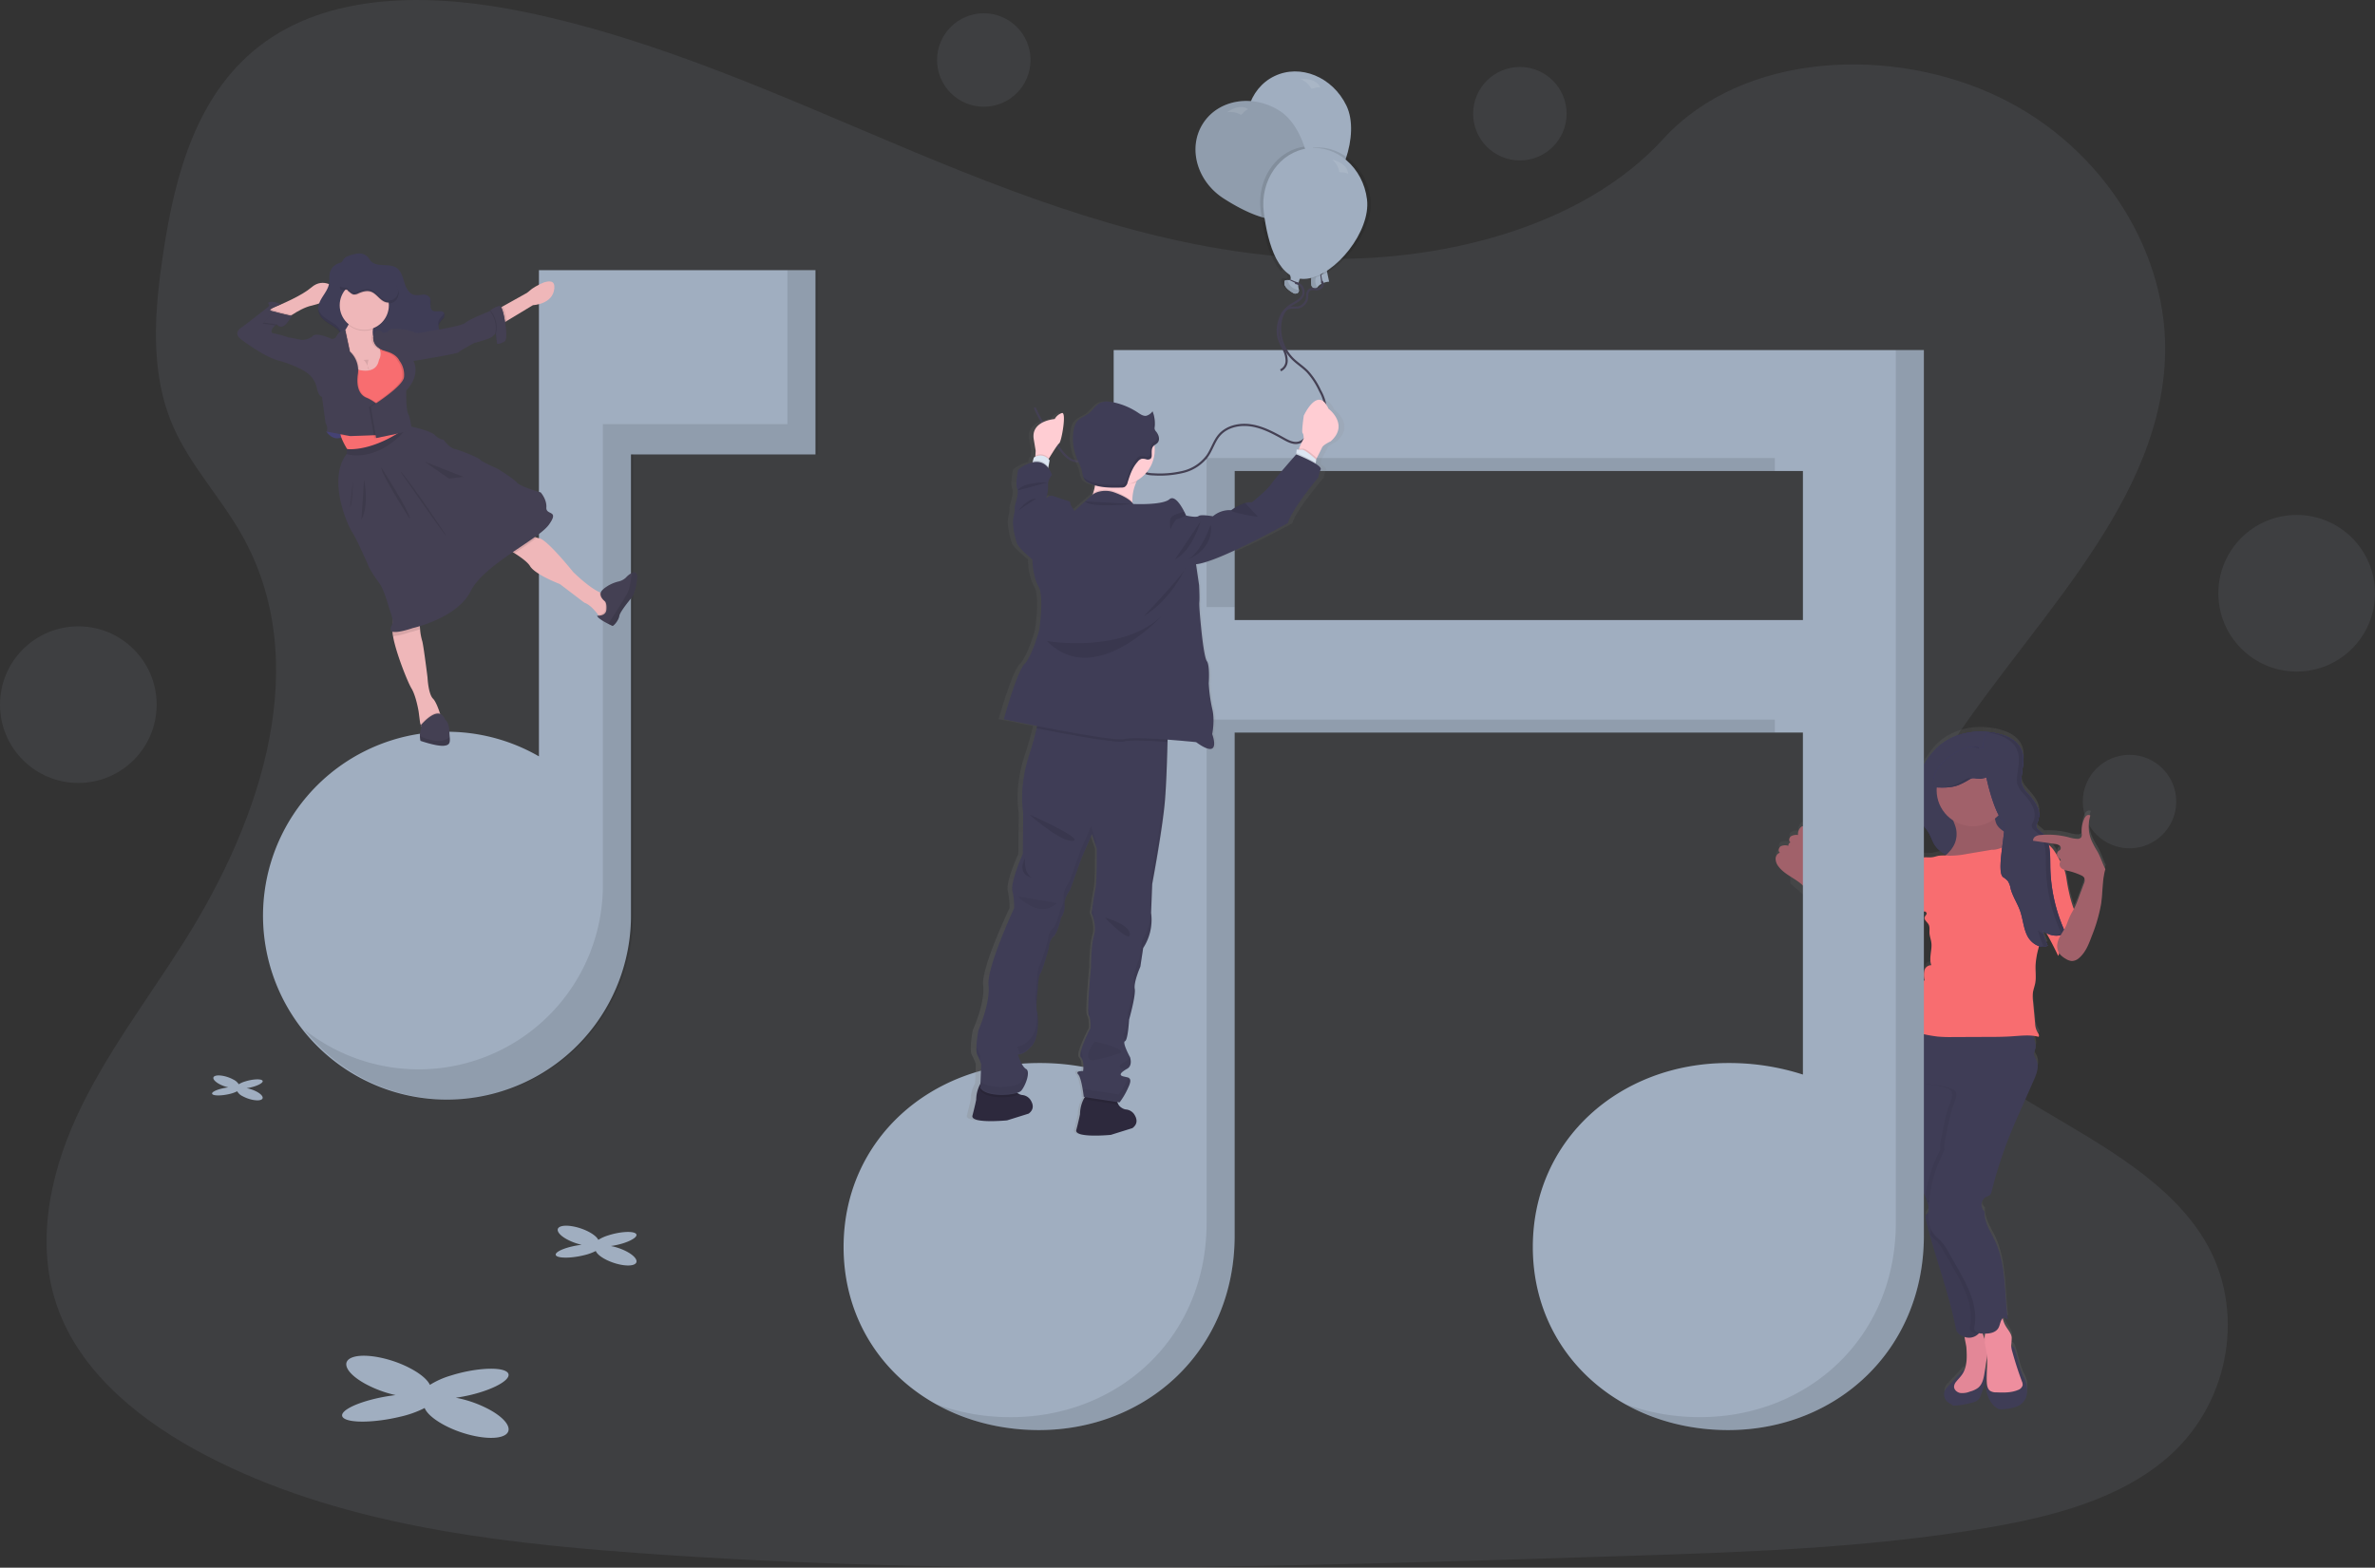 <svg data-name="Layer 1" xmlns="http://www.w3.org/2000/svg" xmlns:xlink="http://www.w3.org/1999/xlink" viewBox="0 0 1099.2 725.77"><rect x="0" y="0" width="1099.2" height="725.77" fill="#333333" stroke="none"/><defs><linearGradient id="a" x1="837" y1="580.8" x2="989.66" y2="580.8" gradientTransform="matrix(-1 0 0 1 1862 0)" gradientUnits="userSpaceOnUse"><stop offset="0" stop-color="gray" stop-opacity=".25"/><stop offset=".54" stop-color="gray" stop-opacity=".12"/><stop offset="1" stop-color="gray" stop-opacity=".1"/></linearGradient><linearGradient id="b" x1="-106.89" y1="588.73" x2="-106.89" y2="244.28" gradientTransform="matrix(-1 -.04 -.04 1 494.48 21.29)" xlink:href="#a"/></defs><circle cx="985.58" cy="371.09" r="21.63" fill="#a0aec0" opacity=".1"/><circle cx="1062.95" cy="274.65" r="36.25" fill="#a0aec0" opacity=".1"/><circle cx="455.32" cy="27.78" r="21.63" fill="#a0aec0" opacity=".1"/><circle cx="703.43" cy="52.64" r="21.63" fill="#a0aec0" opacity=".1"/><circle cx="36.25" cy="326.22" r="36.25" fill="#a0aec0" opacity=".1"/><path d="M608.11 119.66c-64.72-2.41-126.36-24.85-185.22-49.41S305.72 18.5 242.6 5.49c-40.63-8.37-87.09-9.56-119.83 13.84-31.55 22.56-41.73 61.39-47.17 97.45-4.12 27.14-6.54 55.7 4.74 81.1 7.83 17.64 21.74 32.46 31.36 49.35 33.47 58.78 9.81 131.27-26.46 188.66-17 26.92-36.74 52.6-49.87 81.26s-19.23 61.5-7.77 90.74c11.38 29 38.51 50.74 67.9 66 59.69 31.09 130 40 198.61 45 151.82 11.16 304.46 6.33 456.69 1.49 56.33-1.79 112.92-3.61 168.34-13 30.78-5.2 62.55-13.45 84.89-33.36 28.37-25.27 35.4-68.07 16.39-99.76-31.88-53.16-120-66.37-142.31-123.42-12.26-31.4.33-66.38 18.16-95.5 38.23-62.48 102.33-117.29 105.7-188.71 2.32-49-28.49-98.16-76.13-121.37-49.94-24.33-119.18-21.27-156 19-37.92 41.63-104.59 57.54-161.73 55.4z" fill="#a0aec0" opacity=".1"/><path d="M872.34 482.75a5.91 5.91 0 001.33 3.46 19.66 19.66 0 005.32 4.52v5.42s16 13.37 19.29 18.42c3.17 4.82 6.41 9.73 10.92 13.32a9.85 9.85 0 004.07 2.16h.27a4.23 4.23 0 01-1.56 1 3.7 3.7 0 004.36 3.13 7.29 7.29 0 002.16-1.08l6.34-4.1a18.16 18.16 0 002.95-2.21c1.18-1.19 2-2.68 3.16-3.9 2-2.08 4.84-3.32 6.23-5.82.87-1.56 1-3.41 1.56-5.12.35-1.12.86-2.18 1.2-3.3a11.93 11.93 0 00.41-2.06c.22.19.45.38.69.56.49-.32 1.43.52 1.21 1.06s-.75.93-.93 1.49c-.4 1.28 1.18 2.23 1.84 3.4s.32 2.67.39 4 .68 2.93.87 4.42c.46 3.48-1.26 7.15 0 10.44a3.29 3.29 0 00-3.25 2.53 9.58 9.58 0 00.13 4.45 6.12 6.12 0 00-3 5.59 1.37 1.37 0 01-.14 1 1.42 1.42 0 01-.57.33 5.64 5.64 0 00-3.48 5.24 2.6 2.6 0 01-.1 1.11 2.63 2.63 0 01-.82.84 6.52 6.52 0 00-2.43 5.1 3.7 3.7 0 001.72 3.34h.07a18 18 0 00-6 11.39 46.76 46.76 0 00.78 11.79h.36V584.96a5.25 5.25 0 00.57 1.7 24.36 24.36 0 012.15 8.76 7.76 7.76 0 00.3 2.21 11.14 11.14 0 001.13 1.94c1.33 2.17 1.64 4.79 2.09 7.3a57.72 57.72 0 002.55 9.57c1.53 4.24 3.59 8.58 2.89 13a13 13 0 00-.4 3.21 9.39 9.39 0 001.26 3.37c.51 1 1 2.06 1.4 3.12a2.52 2.52 0 00.62 1.69c.12.33.22.67.32 1s.17.53.25.8a10.32 10.32 0 01.31 1.36l-.06 1.05v1a2.49 2.49 0 01-.48.89 3.58 3.58 0 01-.26.29l-.24.27a1.8 1.8 0 00-.27.39 1.87 1.87 0 00-.08 1.15c0 .15.06.3.1.45.25 1.08.52 2.16.79 3.23.08.33.17.65.25 1 .22.84.44 1.69.67 2.53v.11l.15.56.57 2.06c.12.41.24.81.35 1.22l.44 1.49q.51 1.74 1.05 3.48c3.57 11.78 7.4 23.49 9.76 35.57a3.83 3.83 0 001.43 2.14 8.24 8.24 0 002.49 1.34c.23 1.77.8 3.93.87 5 .22 3.49.38 7.21-.89 10.39a.84.84 0 00-.76.24 31 31 0 00-2.29 2.43l-4.69 5a7.75 7.75 0 00-1.06 1.29 4.51 4.51 0 00-.45 3.69 5 5 0 002.41 2.86 4 4 0 01.76.43 4.51 4.51 0 00.47.4 1.82 1.82 0 001 .19 35.71 35.71 0 007.87-1.34 6.31 6.31 0 003.25-1.53 6.08 6.08 0 001.11-2.16l.94-2.6a29.61 29.61 0 001.43-4.85 10 10 0 00-.25-5 1 1 0 00-.24.41c.23-1.45.45-2.91.68-4.37.07-.43.13-.87.19-1.32.3 3.89-.27 7.81-.09 11.71a13.65 13.65 0 00-.39 2.19c.26 3.58 1.75 7.49 4.64 9.62a4.75 4.75 0 001.59.83 5.62 5.62 0 001.64 0 20.9 20.9 0 006.24-1.18 7.67 7.67 0 004.49-4.26 10 10 0 00.45-3.08 11.83 11.83 0 00-.29-3.25 24.79 24.79 0 00-1.64-3.79 36.17 36.17 0 01-1.86-5.58l-.87-3.17c-.24-.9-.49-1.8-.8-2.68a4.49 4.49 0 00-1.11-2.11c-.36-.28-.6-.3-.76-.14v-.34a35.86 35.86 0 00.23-3.71c-.24-2-1.83-3.63-2.86-5.41a10.56 10.56 0 01-1.14-2.86c-.06-.22-.1-.43-.14-.66a2.33 2.33 0 01.57-.37l1.78 1c-1.57-11.8-.74-24.17-5.32-35.15-2-4.78-5.85-9.76-5.42-14.91a4.2 4.2 0 01.47-6.7c.77-.42 1.72-.62 2.25-1.33a3.63 3.63 0 00.51-1.29 204.58 204.58 0 019.88-29.65c.89-2.11 1.81-4.2 2.74-6.29l3.1-7.05 3.78-8.58c1.28-2.89 2.57-6.19 1.36-9.1-.48-1.15-1.33-2.24-1.21-3.47a21.78 21.78 0 01.74-2.29 5.7 5.7 0 00-.19-2.49 89.79 89.79 0 00-.82-3.23 18 18 0 012.41.46c.48-.81-.29-1.75-.76-2.57a8.69 8.69 0 01-.87-3.57l-1-10.09a17.9 17.9 0 01-.08-4.2c.2-1.48.77-2.89 1.06-4.37.55-2.83 0-5.75.18-8.64a38.74 38.74 0 011.32-7.52c.09-.37.17-.73.26-1.1a6 6 0 001.45.25h1.24a4 4 0 00.55-.14h.12a6 6 0 00.59-.23c-.24-.51-.46-1-.67-1.54-.09-.21-.17-.42-.25-.63s-.23-.59-.33-.89-.2-.55-.29-.82-.15-.46-.22-.69-.19-.63-.28-1-.18-.66-.27-1l.15-.31a8.77 8.77 0 001.65 1.13c2 3.45 3.81 7 5.48 10.58a3.36 3.36 0 00.51-1.29 6.19 6.19 0 00.71.91 10.6 10.6 0 002.33 1.71 6 6 0 002.76 1 5.15 5.15 0 003.53-1.53c2.91-2.55 4.36-6.34 5.71-10a75.29 75.29 0 004.3-14.73c.82-5.43.47-11.07 2-16.34-1.39-2.76-2.27-5.81-3.83-8.48a37.92 37.92 0 01-2.64-4.95 17.1 17.1 0 01-.47-11.44 1.57 1.57 0 00-1.83.1 3.83 3.83 0 00-1.1 1.6 14.19 14.19 0 00-1.09 6.72 2.68 2.68 0 01-.19 1.64 2.06 2.06 0 01-1.78.75 15.34 15.34 0 01-4.12-.75 38.28 38.28 0 00-11.48-1.12 9.11 9.11 0 00-1-1l-.43-.35-.44-.34-.22-.18a5 5 0 01-.42-.37 2.77 2.77 0 01-1-1.75 2.25 2.25 0 010-.26 1.94 1.94 0 010-.24 3.38 3.38 0 01.23-.7 4.71 4.71 0 01.22-.45l.11-.23c0-.07.07-.15.11-.22a6.59 6.59 0 00.32-.84 6.13 6.13 0 00.21-.87 6.54 6.54 0 00.09-.89v-.9-.45a9.09 9.09 0 00-.37-1.78 9.87 9.87 0 00-.48-1.28 14.16 14.16 0 00-.85-1.58 24.18 24.18 0 00-2.14-2.91l-.59-.69-.6-.68a23.75 23.75 0 01-1.74-2.13 8.28 8.28 0 01-1-1.78 6.84 6.84 0 01-.21-.64 6.51 6.51 0 01-.18-1.24v-.41a15.44 15.44 0 01.08-1.67c.08-.78.19-1.57.3-2.37.07-.53.15-1.06.22-1.59 0-.26.06-.53.1-.79.06-.53.12-1.06.16-1.59a15.24 15.24 0 00-.26-4.63 8.77 8.77 0 00-.47-1.48 9.39 9.39 0 00-1-1.8 13 13 0 00-5.56-4.33 25.6 25.6 0 00-5.09-1.63c-.7-.15-1.39-.28-2.08-.39-10.4-1.67-21.44 1.49-28 10-3.42 4.42-6.33 9.38-7.57 14.83s-.68 11.49 2.39 16.17c1.29 2 3 3.68 4.13 5.74.94 1.68 1.5 3.57 2.51 5.21a12.3 12.3 0 005.55 4.67l-.44.4a13.48 13.48 0 00-3.11.06c-1.06.18-2.09.59-3.16.72-1.32.17-2.67-.09-4 .08-2.46.32-4.48 2-6.35 3.65-2.19 1.91-4.54 4.14-4.71 7v.08l-1.47 2a7.89 7.89 0 00-.92 1.45c-.59 1.39-.26 3-.58 4.48a9.58 9.58 0 01-1.16 2.67 60.07 60.07 0 01-5 7.46 12.64 12.64 0 01-3.11 3.08 5.6 5.6 0 01-3.24.92 20.77 20.77 0 01-4.74-3.17 30.57 30.57 0 01-4.19-5.21c-2.38-3.43 5 6.83 2.62 3.39l-21.34-35.56a29 29 0 01-.84-5.06c0-.65-.27-1.51-.93-1.53a1.13 1.13 0 00-.75.36 4.34 4.34 0 00-1.39 3.7 5.13 5.13 0 00-3.27.58 1.87 1.87 0 00-.41 2.66v.27a1.42 1.42 0 00-.75 1.5 5.08 5.08 0 00-3.51.17c-1.05.59-1.45 2.32-.43 3a3.07 3.07 0 00-1.96 2.9zm133.68 5.1a16.52 16.52 0 001.87.48 29.85 29.85 0 015.8 2 3.18 3.18 0 011.51 1.13 3.36 3.36 0 01-.18 2.84l-2.64 7.13c-.42 1.12-.83 2.24-1.35 3.31-.2.43-.43.86-.66 1.28q-.12-.36-.24-.69a58.51 58.51 0 01-1.9-6.64c-.44-1.94-.81-3.9-1.12-5.86a28.64 28.64 0 00-1.11-4.98zm-2.76-5.59l.2.14a2.25 2.25 0 01.69.48 1.07 1.07 0 010 1zm-4.77-6.87l3.16.46a4.15 4.15 0 012.13.73 1.43 1.43 0 01.29 2 4.76 4.76 0 01-.7.47 2 2 0 00-.75 2.07 22.41 22.41 0 00-1.81-2.81 13.9 13.9 0 00-2.11-2.16c-.07-.25-.13-.51-.21-.76zm-30.37 227.33a11.28 11.28 0 001.17 0 11.23 11.23 0 00-.19 2.84z" transform="translate(-50.4 -87.11)" fill="url(#a)"/><path d="M921.92 339.11c5.49.88 11.59 3 13.69 8.14 1.58 3.89.36 8.26 0 12.44a9.44 9.44 0 00.12 3.31 11.61 11.61 0 002.9 4.55 24.24 24.24 0 014.18 5.85 8.52 8.52 0 01.28 7 5.09 5.09 0 00-.69 1.84c-.07 1.43 1.42 2.33 2.52 3.24 4.12 3.41 3.94 9.62 4 15a75.72 75.72 0 007.16 31.64 9.67 9.67 0 01-10.82-1.41 36.43 36.43 0 002.46 7.08c-3.49 1.69-7.69-1.09-9.43-4.54s-2-7.48-3.2-11.14-3.49-6.89-4.49-10.58a10.17 10.17 0 00-1.25-3.54 9 9 0 00-2.2-1.87 21.4 21.4 0 01-7.75-10.52c-4.27 1-8.62 1.89-13 1.5s-8.79-2.37-11.08-6.09c-1-1.64-1.57-3.53-2.51-5.21-1.15-2.06-2.85-3.75-4.14-5.73-3.06-4.68-3.62-10.69-2.38-16.15s4.14-10.39 7.57-14.81c6.63-8.51 17.67-11.67 28.06-10z" fill="#3a3768"/><path d="M921.92 339.11c5.49.88 11.59 3 13.69 8.14 1.58 3.89.36 8.26 0 12.44a9.44 9.44 0 00.12 3.31 11.61 11.61 0 002.9 4.55 24.24 24.24 0 014.18 5.85 8.52 8.52 0 01.28 7 5.09 5.09 0 00-.69 1.84c-.07 1.43 1.42 2.33 2.52 3.24 4.12 3.41 3.94 9.62 4 15a75.72 75.72 0 007.16 31.64 9.67 9.67 0 01-10.82-1.41 36.43 36.43 0 002.46 7.08c-3.49 1.69-7.69-1.09-9.43-4.54s-2-7.48-3.2-11.14-3.49-6.89-4.49-10.58a10.17 10.17 0 00-1.25-3.54 9 9 0 00-2.2-1.87 21.4 21.4 0 01-7.75-10.52c-4.27 1-8.62 1.89-13 1.5s-8.79-2.37-11.08-6.09c-1-1.64-1.57-3.53-2.51-5.21-1.15-2.06-2.85-3.75-4.14-5.73-3.06-4.68-3.62-10.69-2.38-16.15s4.14-10.39 7.57-14.81c6.63-8.51 17.67-11.67 28.06-10z" fill="#3f3d56"/><path d="M956.54 407.68c.31 2 .68 3.92 1.13 5.87a56.16 56.16 0 001.89 6.62 6.36 6.36 0 01.59 3 5.61 5.61 0 01-.73 1.82c-2.51 4.45-5.89 8.75-6.18 13.85-.07 1.27 0 2.64-.68 3.69q-2.91-6.24-6.41-12.18c-2.44-4.14-5.15-8.32-5.85-13.08a24.8 24.8 0 01.08-6.72 14.63 14.63 0 012.42-7.07c1.65-2.16 6.2-5.43 9.14-4.76 3.45.84 4.16 6.17 4.6 8.96z" fill="#f86d70"/><path d="M868.17 431.67c-3.28-1.34-6.62-2.75-9.23-5.16a30.11 30.11 0 01-4.19-5.2l-7.71-11.14c-1.83-2.65-3.71-5.43-4.1-8.62a28.37 28.37 0 01-7.71-17.5c0-.66-.26-1.51-.92-1.53a1.16 1.16 0 00-.76.36 4.35 4.35 0 00-1.38 3.7 5.13 5.13 0 00-3.27.57c-.92.66-1.16 2.29-.17 2.84a1.41 1.41 0 00-1 1.59 5 5 0 00-3.51.17c-1 .59-1.45 2.31-.43 3a3 3 0 00-2 2.93 5.88 5.88 0 001.33 3.45c3 4 8.2 5.58 11.63 9.16a26.56 26.56 0 013 4l9.95 15.14c3.16 4.81 6.41 9.71 10.92 13.29a9.88 9.88 0 004.06 2.16 4.49 4.49 0 004.27-1.18c1-1.13 1.15-2.76 1.25-4.26.24-2.55-.2-5.2-.03-7.77z" fill="#a1616a"/><path d="M901.48 641.89a8.65 8.65 0 00-1.06 1.29 4.51 4.51 0 00-.45 3.69 5 5 0 002.41 2.85 4.71 4.71 0 01.76.44 4.51 4.51 0 00.47.4 1.82 1.82 0 001 .19 36.41 36.41 0 007.87-1.34 6.31 6.31 0 003.25-1.53 6.47 6.47 0 001.11-2.15l.93-2.6a30.54 30.54 0 001.44-4.84 10.08 10.08 0 00-.26-5 1.63 1.63 0 00-.35 1 11.07 11.07 0 01-2 4.85 4.94 4.94 0 01-.78 1 5.09 5.09 0 01-2.34 1 28.76 28.76 0 01-5 .64 1.56 1.56 0 01-.68-.08 1.19 1.19 0 01-.57-.71 3 3 0 010-2c.45-1.26 1.69-2.09 2.29-3.3.44-.89-.17-1.87-1.08-1.12a27.74 27.74 0 00-2.29 2.43z" fill="#3f3d56"/><path d="M910.1 623.89c.27 4.19.45 8.71-1.84 12.22-.82 1.27-1.93 2.33-2.87 3.52a4.13 4.13 0 00-1 2.12c-.14 1.53 1.3 2.85 2.82 3.13a9.33 9.33 0 004.53-.65 10.91 10.91 0 003.85-1.81c2-1.69 2.52-4.5 2.92-7.08l.93-6a18.91 18.91 0 00.34-4.37 19.46 19.46 0 00-1.17-4.71l-1.54-4.5a2.12 2.12 0 00-.68-1.12 2 2 0 00-1.17-.21c-1.47.07-5.18.61-5.89 2.16-.65 1.4.67 5.72.77 7.3z" fill="#ee8e9e"/><path d="M910.1 623.89c.27 4.19.45 8.71-1.84 12.22-.82 1.27-1.93 2.33-2.87 3.52a4.13 4.13 0 00-1 2.12c-.14 1.53 1.3 2.85 2.82 3.13a9.33 9.33 0 004.53-.65 10.91 10.91 0 003.85-1.81c2-1.69 2.52-4.5 2.92-7.08l.93-6a18.91 18.91 0 00.34-4.37 19.46 19.46 0 00-1.17-4.71l-1.54-4.5a2.12 2.12 0 00-.68-1.12 2 2 0 00-1.17-.21c-1.47.07-5.18.61-5.89 2.16-.65 1.4.67 5.72.77 7.3z" opacity=".05"/><path d="M877.15 499.74a.37.37 0 000 .11 5 5 0 00.56 1.7 24.58 24.58 0 012.16 8.75 7.41 7.41 0 00.29 2.21 11.81 11.81 0 001.13 1.94c1.33 2.17 1.64 4.78 2.09 7.29a57.61 57.61 0 002.55 9.56c1.53 4.23 3.59 8.57 2.89 13a13 13 0 00-.4 3.2 9.24 9.24 0 001.25 3.37c.52 1 1 2.06 1.41 3.12s.85 2.31 1.19 3.48c.41 1.44.69 3.14-.26 4.29a4.88 4.88 0 00-.77.94 2.5 2.5 0 000 1.62q.81 3.42 1.74 6.83c.48 1.78 1 3.55 1.51 5.32 3.86 12.94 8.22 25.75 10.81 39 .37 1.91 2.81 3.28 4.71 3.69a6.14 6.14 0 005.41-1.45 3.32 3.32 0 00.38-.37c2-2.14 2.27-5.42 2.13-8.38-.67-13.64-7.54-26.12-10.81-39.38a75.84 75.84 0 01-2.12-14.61c-.77-16.47-1.07-33.87 3.58-49.68 1-3.29 2.11-7 .37-10-1.1-1.86-3.13-3-5.14-3.76a33.1 33.1 0 00-25.69.66 8 8 0 000 1 10.13 10.13 0 01-.52 4.54 5.57 5.57 0 00-.45 2.01zM933.52 628.13l.87 3.17a35.43 35.43 0 001.85 5.58 24.31 24.31 0 011.65 3.78 12.22 12.22 0 01.28 3.25 9.93 9.93 0 01-.45 3.07 7.67 7.67 0 01-4.49 4.26 21.21 21.21 0 01-6.23 1.17 5 5 0 01-1.64 0 4.57 4.57 0 01-1.59-.83c-2.89-2.12-4.38-6-4.64-9.61a11.82 11.82 0 01.49-2.45c.22-.3 2.41.93 1.47 2-1.38 1.53 2.67.74 4.73.61a19 19 0 002.68-.44l3.33-.71c1.09-.24 2.35-.61 2.73-1.66s-.46-2.29-1.11-3.3c-1.75-2.69-2.19-6-2.6-9.17-.08-.63-.86-4.68.75-3.42a4.5 4.5 0 011.12 2.11c.31.8.55 1.69.8 2.59z" fill="#3f3d56"/><path d="M892.02 561.77c1-1.15.67-2.85.26-4.28-.16-.54-.32-1.07-.5-1.6l13.09-4.42c0 1.17.1 2.34.15 3.51a76.05 76.05 0 002.12 14.62c3.27 13.25 10.14 25.73 10.81 39.36.15 3.14-.18 6.65-2.5 8.77a6.19 6.19 0 01-5.42 1.44c-1.89-.41-4.34-1.78-4.71-3.69-2.59-13.25-7-26.06-10.81-39q-1.8-6-3.25-12.16a2.54 2.54 0 010-1.61 4.88 4.88 0 01.76-.94z" opacity=".05"/><path d="M928.2 613.76c1 1.78 2.61 3.36 2.85 5.4a30.92 30.92 0 01-.23 3.71 11.64 11.64 0 00.55 3q1.9 6.9 4.4 13.62a3.73 3.73 0 01.35 1.85 3.26 3.26 0 01-2.17 2.16c-3.11 1.33-6.63 1.24-10 1.1a5.23 5.23 0 01-2.82-.66c-1.21-.83-1.51-2.47-1.59-3.93-.23-4.25.49-8.52 0-12.75-.16-1.54-.49-3.06-.73-4.58a13.43 13.43 0 01.2-6.4 14.65 14.65 0 012.39-4 12.52 12.52 0 013.33-3.32c.4-.24 1.53-1 1.93-.51.21.23.12.85.15 1.14a11.37 11.37 0 00.23 1.32 10.85 10.85 0 001.16 2.85z" fill="#ee8e9e"/><path d="M903.03 505.05a3.62 3.62 0 01.25 3c-.44 1.81-1.16 3.54-1.75 5.31a73.87 73.87 0 00-2.26 9.65c-.55 2.95-1.71 6.23-1.23 9.2a65.55 65.55 0 00-7 21.81c-.27 1.95 4.07 4.48 4 6.45-.16 3.92-3.29 4.23-1 7.36.11.16-.87 3.66-.74 3.81.94 1.13 2.13 2 3.14 3.09a23.63 23.63 0 013.31 4.85c6 10.78 14.59 23 11.93 35a2.14 2.14 0 001.14 2.16 5.89 5.89 0 002.52.58h.42c2-2.14 2.27-5.42 2.13-8.38-.67-13.64-7.54-26.12-10.81-39.38a75.84 75.84 0 01-2.12-14.61c-.77-16.47-1.07-33.87 3.58-49.68 1-3.29 2.11-7 .37-10-1.1-1.86-3.13-3-5.14-3.76a33.1 33.1 0 00-25.69.66 8 8 0 000 1 10.13 10.13 0 01-.52 4.54 5.57 5.57 0 00-.51 2s-.24-2.65-.24-2.61c5.35.77 10.93 4.26 16.28 5a37.18 37.18 0 018.16 1.8 3.54 3.54 0 011.78 1.15z" opacity=".05"/><path d="M940.05 475.89c.72 2.29 1.36 4.6 1.9 6.93a5.66 5.66 0 01.19 2.48 21.78 21.78 0 00-.74 2.29c-.12 1.23.73 2.31 1.21 3.46 1.21 2.92-.08 6.21-1.35 9.1l-3.79 8.57-3.1 7c-.92 2.09-1.84 4.18-2.73 6.29a204.49 204.49 0 00-9.88 29.61 3.63 3.63 0 01-.51 1.29c-.53.7-1.48.9-2.25 1.33a4.19 4.19 0 00-.46 6.69c-.44 5.15 3.42 10.12 5.41 14.89 4.57 11 3.74 23.32 5.32 35.1l-1.78-1c-1.71.78-1.65 3.2-2.56 4.83-1.38 2.46-4.75 2.81-7.56 2.62a5.9 5.9 0 01-2.53-.58 2.13 2.13 0 01-1.13-2.16c2.65-12-6-24.25-11.94-35a23.3 23.3 0 00-3.31-4.84c-1-1.07-2.19-2-3.14-3.1-2.63-3.16-3-7.62-2.79-11.73a65.72 65.72 0 017.47-27.7c-.47-3 .69-6.25 1.24-9.2a72.26 72.26 0 012.25-9.65c.59-1.77 1.31-3.5 1.75-5.31a3.62 3.62 0 00-.24-3 3.52 3.52 0 00-1.69-1.09 37.63 37.63 0 00-8.16-1.8l-18.38-2.64c-.59-3.78-1.19-8-.78-11.78a18.11 18.11 0 0113-15.16 2.73 2.73 0 012.39.15 95.83 95.83 0 0148.67 3.11z" fill="#3f3d56"/><path d="M923.35 376.5a9 9 0 00.8 5.26 8.22 8.22 0 002.09 2.31 15.49 15.49 0 006.06 3c1.3.33 2.76.55 3.62 1.59 1.29 1.56.43 3.91-.67 5.61-1.9 3-4.55 5.65-7.94 6.57-2.71.74-5.61.29-8.38.77-2 .35-3.9 1.18-5.88 1.65a17.35 17.35 0 01-16-4.45c2.94-2.26 6-4.67 7.53-8.06a11.46 11.46 0 00.57-7.7c-.71-2.51-2.3-5-1.8-7.52s3-4.32 5.51-5.19a35.34 35.34 0 016.93-1.4c1.29-.18 9.52-2 10-1.1.29.51-1.42 3.51-1.63 4.17a16.05 16.05 0 00-.81 4.49z" fill="#a1616a"/><path d="M923.35 376.5a9 9 0 00.8 5.26 8.22 8.22 0 002.09 2.31 15.49 15.49 0 006.06 3c1.3.33 2.76.55 3.62 1.59 1.29 1.56.43 3.91-.67 5.61-1.9 3-4.55 5.65-7.94 6.57-2.71.74-5.61.29-8.38.77-2 .35-3.9 1.18-5.88 1.65a17.35 17.35 0 01-16-4.45c2.94-2.26 6-4.67 7.53-8.06a11.46 11.46 0 00.57-7.7c-.71-2.51-2.3-5-1.8-7.52s3-4.32 5.51-5.19a35.34 35.34 0 016.93-1.4c1.29-.18 9.52-2 10-1.1.29.51-1.42 3.51-1.63 4.17a16.05 16.05 0 00-.81 4.49z" opacity=".05"/><circle cx="913" cy="365.81" r="16.69" fill="#a1616a"/><path d="M921.81 393.4l-11.31 1.9a42.37 42.37 0 01-8.46.85 24.2 24.2 0 00-4.66 0c-1.07.18-2.09.59-3.17.72-1.32.17-2.66-.08-4 .09-2.46.31-4.48 2-6.35 3.64-2.19 1.9-4.54 4.13-4.7 7a2 2 0 00.13 1 2.93 2.93 0 00.84.88c2.08 1.7 3.25 4.25 4.73 6.5a25.11 25.11 0 005.62 6.06c.5-.32 1.44.52 1.22 1.06s-.75.93-.93 1.49c-.4 1.28 1.18 2.22 1.83 3.4s.33 2.66.4 4 .67 2.93.87 4.43c.45 3.47-1.26 7.13 0 10.42a3.27 3.27 0 00-3.25 2.53 9.55 9.55 0 00.13 4.44 6.11 6.11 0 00-3 5.58 1 1 0 01-.72 1.33 5.63 5.63 0 00-3.47 5.23 2.57 2.57 0 01-.1 1.11 2.44 2.44 0 01-.82.84 6.52 6.52 0 00-2.43 5.1 3.74 3.74 0 001.72 3.34 31.12 31.12 0 007.6 2.26 68.3 68.3 0 007.36 1.3 66 66 0 006.89.21l15.14-.06c4.25 0 8.51 0 12.76-.32 4-.26 8-.76 11.85.28.48-.81-.29-1.75-.76-2.57a8.61 8.61 0 01-.87-3.56l-.95-10.09a17.73 17.73 0 01-.08-4.18c.21-1.49.77-2.9 1.06-4.37.55-2.83 0-5.75.18-8.63a38.51 38.51 0 011.32-7.51l3-12.35a47.67 47.67 0 011.48-6.19q3.45-8.9 7.25-17.64a1.82 1.82 0 00-.13-1.56l-2.5-4.49a28.66 28.66 0 00-2.29-3.65 14.45 14.45 0 00-8.45-5.19 14.94 14.94 0 00-9.82 1.46c-1.17.62-2.25 1.39-3.44 2-2.01 1-4.46 2.06-6.72 1.91z" fill="#f86d70"/><path d="M881.65 404.39l-3.94 5.26a6.7 6.7 0 00-.92 1.45c-.6 1.38-.27 3-.59 4.46a9.3 9.3 0 01-1.15 2.67 61.58 61.58 0 01-5 7.46 13.37 13.37 0 01-3.11 3.08 5.16 5.16 0 01-4.2.74 2.63 2.63 0 011.38 1.25 15.26 15.26 0 011 9.76 10 10 0 01-1.1 3.2 4.8 4.8 0 01-2.51 2.17 3.7 3.7 0 004.36 3.13 7.29 7.29 0 002.16-1.08l6.33-4.1a16.82 16.82 0 002.95-2.21c1.18-1.18 2-2.67 3.16-3.89 2-2.07 4.84-3.31 6.23-5.81.87-1.56 1-3.41 1.55-5.12.35-1.11.87-2.17 1.2-3.29a14.7 14.7 0 00-1.3-10.54c-1.63-3.25-4.16-5.83-6.5-8.59z" fill="#f86d70"/><path d="M896.51 356.3a21.88 21.88 0 015.87-6.11c3.11-2.33 6.7-4.26 10.59-4.48a11.26 11.26 0 014.76.78c.08-4.72 1.25-7.85 4.19-7.38 5.49.88 11.59 3 13.69 8.14 1.58 3.89.36 8.26 0 12.44a9.44 9.44 0 00.12 3.31 11.61 11.61 0 002.9 4.55 24.24 24.24 0 014.18 5.85 8.52 8.52 0 01.28 7 5.09 5.09 0 00-.69 1.84c-.07 1.43 1.42 2.33 2.52 3.24 4.12 3.41 3.94 9.62 4 15a75.72 75.72 0 007.16 31.64 9.67 9.67 0 01-10.82-1.41 36.43 36.43 0 002.46 7.08c-3.49 1.69-7.69-1.09-9.43-4.54s-2-7.48-3.2-11.14-3.49-6.89-4.49-10.58a10.17 10.17 0 00-1.25-3.54 9 9 0 00-2.2-1.87c-3.59-2.58 1.7-22.12.3-26.31-2.09.45-5.93-9.63-8.12-19.88a10.35 10.35 0 01-4.75.48 5.72 5.72 0 00-1.7-.12 4.52 4.52 0 00-1.48.6 36.51 36.51 0 01-5.05 2.6c-3.62 1.35-7.61 1.17-11.46 1a11.36 11.36 0 011.62-8.19z" fill="#3a3768"/><path d="M896.51 356.3a21.88 21.88 0 015.87-6.11c3.11-2.33 6.7-4.26 10.59-4.48a11.26 11.26 0 014.76.78c.08-4.72 1.25-7.85 4.19-7.38 5.49.88 11.59 3 13.69 8.14 1.58 3.89.36 8.26 0 12.44a9.44 9.44 0 00.12 3.31 11.61 11.61 0 002.9 4.55 24.24 24.24 0 014.18 5.85 8.52 8.52 0 01.28 7 5.09 5.09 0 00-.69 1.84c-.07 1.43 1.42 2.33 2.52 3.24 4.12 3.41 3.94 9.62 4 15a75.72 75.72 0 007.16 31.64 9.67 9.67 0 01-10.82-1.41 36.43 36.43 0 002.46 7.08c-3.49 1.69-7.69-1.09-9.43-4.54s-2-7.48-3.2-11.14-3.49-6.89-4.49-10.58a10.17 10.17 0 00-1.25-3.54 9 9 0 00-2.2-1.87c-3.59-2.58 1.7-22.12.3-26.31-2.09.45-5.93-9.63-8.12-19.88a10.35 10.35 0 01-4.75.48 5.72 5.72 0 00-1.7-.12 4.52 4.52 0 00-1.48.6 36.51 36.51 0 01-5.05 2.6c-3.62 1.35-7.61 1.17-11.46 1a11.36 11.36 0 011.62-8.19z" fill="#3f3d56"/><g opacity=".1"><path d="M954.04 432.09a75.88 75.88 0 01-7.16-31.64c0-5.35.15-11.56-4-15-1.1-.91-2.59-1.81-2.53-3.24a5.11 5.11 0 01.7-1.84 8.56 8.56 0 00-.28-7 24.24 24.24 0 00-4.18-5.85 11.63 11.63 0 01-2.91-4.55 9.94 9.94 0 01-.12-3.31c.41-4.18 1.64-8.55 0-12.44-2-5-7.81-7.12-13.16-8.05a3 3 0 011.44-.09c5.49.88 11.59 3 13.69 8.14 1.58 3.89.36 8.26 0 12.44a9.44 9.44 0 00.12 3.31 11.61 11.61 0 002.9 4.55 24.24 24.24 0 014.18 5.85 8.52 8.52 0 01.28 7 5.09 5.09 0 00-.69 1.84c-.07 1.43 1.42 2.33 2.52 3.24 4.12 3.41 3.94 9.62 4 15a75.72 75.72 0 007.16 31.64 9.35 9.35 0 01-5.3 1 9.05 9.05 0 003.34-1zM945.69 437.76a35.78 35.78 0 01-2.46-7.08 9.13 9.13 0 002.37 1.57 37.2 37.2 0 002 5.51 5.24 5.24 0 01-3.23.41 5.08 5.08 0 001.32-.41zM915.77 346.49a11.52 11.52 0 00-3.18-.75h.38a11.18 11.18 0 012.82.21c-.01.16-.02.34-.02.54zM904.41 363.49a36.62 36.62 0 005.06-2.6 4.44 4.44 0 011.48-.6 5.46 5.46 0 011.56.09 6.26 6.26 0 00-1.08.51 36.51 36.51 0 01-5.05 2.6 22.78 22.78 0 01-8.47 1.1 20.07 20.07 0 006.5-1.1zM917.4 359.89l.09.45a9.8 9.8 0 01-2.48.07 11 11 0 002.39-.52z"/></g><path d="M952.14 437.32a6.1 6.1 0 001.64 4.88 10.87 10.87 0 002.32 1.71 6.3 6.3 0 002.76 1 5.21 5.21 0 003.53-1.54c2.91-2.55 4.36-6.33 5.7-9.95a74.65 74.65 0 004.31-14.71c.82-5.43.47-11.06 2-16.33-1.38-2.76-2.26-5.8-3.83-8.46a39.86 39.86 0 01-2.64-4.95 17.1 17.1 0 01-.47-11.42 1.54 1.54 0 00-1.82.09 3.83 3.83 0 00-1.1 1.6 14.17 14.17 0 00-1.09 6.71 2.67 2.67 0 01-.19 1.64 2.06 2.06 0 01-1.78.75 15.8 15.8 0 01-4.12-.74 38.19 38.19 0 00-12.69-1.05 6 6 0 00-2.48.6 2.3 2.3 0 00-1.27 2.07l10.14 1.49a4.19 4.19 0 012.14.73 1.45 1.45 0 01.29 2 4 4 0 01-.7.46 2.09 2.09 0 00.08 3.34 2.14 2.14 0 01.69.48c.42.56-.13 1.29-.31 2a2.48 2.48 0 001.22 2.53 8.92 8.92 0 002.83.95 29.82 29.82 0 015.8 2 3.18 3.18 0 011.51 1.13 3.39 3.39 0 01-.18 2.84l-2.64 7.12c-.42 1.12-.83 2.23-1.35 3.31-.67 1.39-1.5 2.7-2.19 4.09a40.83 40.83 0 00-1.65 4c-1.35 3.61-4 5.78-4.46 9.63z" fill="#a1616a"/><path d="M515.43 162.06v335.41a111.1 111.1 0 00-34.63-5.34c-49.87 0-90.37 35.29-90.37 85.16s40.5 84.77 90.37 84.77 90.62-36.72 90.62-90V339.14h263v158.33a111.05 111.05 0 00-34.63-5.34c-49.87 0-90.37 35.29-90.37 85.16s40.5 84.77 90.37 84.77 90.62-36.72 90.62-90v-410zm319 125h-263v-69h263zM249.43 125.06v225.1a85.15 85.15 0 1042.6 73.6v-213.4h85.4v-85.3zM226.6 652.62a54.34 54.34 0 00-15.65-5.54 71.57 71.57 0 0011.71-2.63c10.17-3.22 15.3-7.54 11.45-9.65s-15.22-1.22-25.39 2a39.2 39.2 0 00-9.75 4.33c-1.05-2.23-3.91-4.82-8.37-7.27-9-5-21.18-7.47-27.12-5.59s-3.43 7.42 5.61 12.39a54.13 54.13 0 0014 5.21 82.33 82.33 0 00-9.65 1.71c-11.07 2.66-17.47 6.67-14.3 9s14.73 2 25.8-.64a48.22 48.22 0 0011.6-4.1c.91 2.3 3.82 5 8.52 7.61 9 5 21.18 7.47 27.12 5.59s3.42-7.46-5.58-12.42zM290.31 579.54a26.5 26.5 0 00-7.59-2.69 35.72 35.72 0 005.68-1.27c4.94-1.57 7.43-3.66 5.56-4.69s-7.39-.59-12.33 1a19.68 19.68 0 00-4.73 2.1c-.51-1.08-1.9-2.34-4.06-3.53-4.39-2.41-10.29-3.62-13.17-2.71s-1.66 3.61 2.72 6a26.21 26.21 0 006.82 2.52 41 41 0 00-4.69.84c-5.37 1.28-8.48 3.23-6.94 4.35s7.15 1 12.52-.31a23.78 23.78 0 005.64-2c.44 1.11 1.85 2.44 4.13 3.69 4.39 2.41 10.28 3.63 13.17 2.72s1.66-3.61-2.73-6.02zM118.92 505.45a16.63 16.63 0 00-4.78-1.68 20.82 20.82 0 003.58-.8c3.09-1 4.65-2.29 3.48-2.93s-4.62-.37-7.71.61a12.28 12.28 0 00-3 1.31 5.85 5.85 0 00-2.54-2.2c-2.74-1.51-6.43-2.27-8.24-1.7s-1 2.25 1.71 3.76a16.29 16.29 0 004.27 1.58 24.63 24.63 0 00-2.94.53c-3.36.8-5.31 2-4.35 2.72s4.48.61 7.84-.19a14.94 14.94 0 003.53-1.25 5.57 5.57 0 002.58 2.31c2.75 1.51 6.44 2.27 8.24 1.7s1.07-2.26-1.67-3.77z" fill="#a0aec0"/><path d="M364.43 125.06v71.3h-85.4v213.4a85.27 85.27 0 01-138.19 66.89 85.28 85.28 0 00152.19-52.89v-213.4h85.4v-85.3z" opacity=".1"/><path d="M123.47 143.58l.29 2.18 9.45 1.34s.77-.58 2-1.37c2.24-1.47 6-3.66 9.2-4.28 4.95-1 20.69-8.05 15.62-8.51s-4.55.59-4.55.59-5.59-5.49-11.36-.47c-4.38 3.81-14 7.91-18.39 9.66-1.4.55-2.26.86-2.26.86z" fill="#efb7b9"/><path d="M161.22 118.52a16 16 0 014.53-1.16 5.51 5.51 0 014.31 1.44c.61.63 1 1.44 1.6 2.08 2.88 3.08 8.47.78 11.94 3.17 2.13 1.48 2.79 4.27 3.55 6.76s2.14 5.22 4.68 5.75a13.88 13.88 0 003.69-.14 3.63 3.63 0 013.32 1.22c1.18 1.79-.45 4.78 1.26 6.06 1.53 1.13 4.3-.45 5.37 1.12a2.34 2.34 0 01-.37 2.6 18.07 18.07 0 00-1.74 2.18 3.3 3.3 0 003.25 4.82c1.08-.11 2.23-.72 3.17-.19a2.24 2.24 0 011 1.77 4.65 4.65 0 01-4.18 4.89c-1.84.12-3.53-.88-5.17-1.72s-3.57-1.55-5.27-.85a8.14 8.14 0 00-2.12 1.49 23.21 23.21 0 01-6.52 3.86c-2.08.82-4.5 1.31-6.5.29-2.25-1.15-3.41-3.95-5.79-4.8s-5.1.74-7.38 2.09-5.33 2.48-7.39.82c-2.22-1.79-1.54-5.38-2.89-7.89a7.75 7.75 0 00-2.17-2.39c-1.52-1.17-3.25-2.05-4.78-3.2a8 8 0 01-3.26-4.58c-.45-2.27.63-4.54 1.86-6.5s2.66-3.88 3.06-6.15c.3-1.7 0-3.47.39-5.15a6.35 6.35 0 014.12-4.35c1.12-.38 1.32-.28 1.89-1.27a4 4 0 012.54-2.07z" fill="#3f3d56"/><g opacity=".1"><path d="M199.11 138.33a8.51 8.51 0 01.18 3 8.11 8.11 0 01-.18-3zM203.39 149.78a3.27 3.27 0 00-.34 1.1 3.38 3.38 0 01.12-2.8 17.79 17.79 0 011.74-2.17 3.69 3.69 0 00.5-1l.08.09a2.34 2.34 0 01-.36 2.59 17.88 17.88 0 00-1.74 2.19zM150.42 147.1c1.53 1.16 3.25 2 4.77 3.21a7.62 7.62 0 012.17 2.39c1.35 2.51.67 6.1 2.89 7.89 2.06 1.66 5.12.54 7.4-.82s4.88-3 7.37-2.09 3.54 3.65 5.8 4.8c2 1 4.41.52 6.5-.29a23.3 23.3 0 006.51-3.86 8.6 8.6 0 012.12-1.5c1.71-.69 3.64 0 5.28.86s3.33 1.84 5.16 1.72a4.7 4.7 0 004.15-4.11 3 3 0 01.22.88 4.64 4.64 0 01-4.15 4.92c-1.83.12-3.53-.88-5.16-1.71s-3.57-1.55-5.28-.86a8.83 8.83 0 00-2.12 1.49 23.33 23.33 0 01-6.51 3.87c-2.08.81-4.51 1.3-6.5.29-2.26-1.15-3.41-3.95-5.8-4.8s-5.1.73-7.37 2.09-5.34 2.48-7.4.81c-2.22-1.79-1.54-5.37-2.89-7.89a7.7 7.7 0 00-2.17-2.38c-1.51-1.17-3.24-2.05-4.77-3.21a8 8 0 01-3.27-4.58 5.41 5.41 0 01-.1-1.2 8.36 8.36 0 003.15 4.08z"/></g><path d="M154.47 199.04l-3.43.73s3.38 5.56 8.59 1.91-5.16-2.64-5.16-2.64z" fill="#4c4981"/><path d="M154.47 199.04l-3.43.73s3.38 5.56 8.59 1.91-5.16-2.64-5.16-2.64z" opacity=".1"/><path d="M228.92 250.79s4.76 2.46 9.19 5.31c3.18 2 6.19 4.27 7.17 5.94 2.36 4 13.83 8.34 13.83 8.34l11.38 8.66c2.68.89 5.29 4.15 6.36 5.61.32.44.51.72.51.72l4.56-.59 2.4-3.12s.61-6.88-4.13-6.8a6.52 6.52 0 01-2.67-.69c-5.1-2.25-12.23-9.35-12.23-9.35s-12.12-15.14-15.75-15.64a6 6 0 01-1.14-.29c-3.69-1.29-9-6.05-9-6.05zM181.91 294.56c1.21 7.27 6.72 21.17 8.49 24.07 2.2 3.59 3.35 10.78 3.35 10.78l.65 5a5.8 5.8 0 00.72 1.94 10.57 10.57 0 00.64 1l9.13-2.81s-.53-2.1-1.33-4.51-2-5.44-3.14-6.56c-2.23-2.19-2.56-9.92-2.56-9.92s-1.86-14.86-2.43-16.73a25.8 25.8 0 01-1-5.48c-.09-1-.15-2.14-.16-3.43a70.09 70.09 0 00-1.44-11l-10.65 1.93-.28 11.91a7.94 7.94 0 00.01 3.81z" fill="#efb7b9"/><path d="M276.85 284.65c.32.44.51.72.51.72l4.56-.59 2.4-3.12s.61-6.88-4.13-6.8a6.52 6.52 0 01-2.67-.69c-.39 2.06 1.92 3.77 1.92 3.77s1 .7.73 3.93c-.15 2.2-2.1 2.67-3.32 2.78z" opacity=".1"/><path d="M276.35 285.07c.3 1.11 3.18 2.74 5.18 3.76 1 .5 1.75.85 1.9.93.46.23 2.88-2.46 3.21-4.63s6.1-8.92 6.1-8.92a24.2 24.2 0 002.14-8.45c.22-2.95-1-3.19-2.45-2.52a9.69 9.69 0 00-2.74 2.15 7.32 7.32 0 01-3.55 1.84 17.37 17.37 0 00-5.11 2.18c-1.4.9-2.76 2-3 3-.53 2.13 1.89 3.93 1.89 3.93s1 .7.73 3.93-4.33 2.7-4.3 2.8z" fill="#444053"/><path d="M281.53 288.83c1 .5 1.75.85 1.9.93.46.23 2.88-2.46 3.21-4.63s6.1-8.92 6.1-8.92a24.2 24.2 0 002.14-8.45c.22-2.95-1-3.19-2.45-2.52-.24 2.34-.83 6.89-2 9.26-1.46 2.82-7.31 11.88-8.9 14.33zM195.21 336.17l-.09.17a10.57 10.57 0 00.64 1l9.13-2.81s-.53-2.1-1.33-4.51c-3.61-1-8.79 5.31-8.79 5.31z" opacity=".1"/><path d="M194.6 342.97s7.62 2.67 11 2.26c2.61-.31 2.72-1.52 2.54-4-.06-.8-.14-1.72-.19-2.78-.17-4.4-1.94-5.29-1.94-5.29-2.9-7.6-11.25 2.6-11.25 2.6l.43.84a9.2 9.2 0 00-.85 4.15 12.12 12.12 0 00.26 2.22z" fill="#444053"/><path d="M194.6 342.97s7.62 2.67 11 2.26c2.61-.31 2.72-1.52 2.54-4a8.07 8.07 0 01-6.21 1.78 24.43 24.43 0 01-7.59-2.26 12.12 12.12 0 00.26 2.22z" opacity=".1"/><path d="M156.83 158.15l3 13 .61 2.68 5.51.7 5.68.72 6.18-2.24s1.72-5.88.3-10.29a6.52 6.52 0 00-2.86-3.77 6.35 6.35 0 01-1.19-.92 5.22 5.22 0 01-1-1.43 5.91 5.91 0 01-.53-2.07c-.31-3.51 1.91-7.35 1.91-7.35s-13.1-4.47-12.08-1.58c.67 1.87-1.18 5.13-2.56 7.19-.75 1.11-1.36 1.88-1.36 1.88z" fill="#efb7b9"/><circle cx="168.65" cy="141.76" r="11.38" opacity=".1"/><circle cx="168.6" cy="141.34" r="11.38" fill="#efb7b9"/><path d="M157.65 201.41c.54 2.51 3 6.46 3 6.46l15.89 3.9 11.35-11.88v-.08c-.35-1.11-4.68-15.12-1.55-18.57 3.28-3.59 2-13.72 2-13.72s-5.67-6.52-6.82-8.1-8.51-2.82-8.51-2.82c.37.5.71 1 1 1.43a14 14 0 011.81 3.84 5.74 5.74 0 01-.15 4.17 4.58 4.58 0 00-.39 1.07c-1.24 5.43-6.9 4.67-9.15 4.13-.58-.14-.94-.26-.94-.26l-5.41.17-3.4.11s1.55 26.78 1.18 28.91a3.42 3.42 0 00.09 1.24z" fill="#f86d70"/><path d="M156.47 172.64l9.85-1.29h-.18c-.58-.14-.93-.26-.93-.26l-5.42.17-3.39.11s.02.44.07 1.27zM167.52 209.58l4.27 1.04 6.73-.88 1.75-1.83-12.75 1.67zM174.63 211.32l1.93.47.79-.83-2.72.36z" fill="#925978"/><path d="M157.65 201.41c2.54.26 4.88.39 4.88.39l13.09-.49v-13.67a19.39 19.39 0 00-5.28-3.48c-2.28-.79-5-3.21-4.46-9.59 0-.37.06-.75.11-1.14a14.68 14.68 0 00.12-2.15 11.5 11.5 0 00-3.63-8.42 1.73 1.73 0 00-.19-.17l-2.13-9.92a2.12 2.12 0 00-.43.06c-.75 1.11-1.36 1.88-1.36 1.88l-1.57 3.44 3 13-3.4.11s1.55 26.78 1.18 28.91a3.42 3.42 0 00.07 1.24z" opacity=".1"/><path d="M162.1 201.89l13.09-.48v-13.68a19.51 19.51 0 00-5.27-3.48c-2.41-.84-5.28-3.48-4.35-10.73a11.87 11.87 0 00-3.48-10.63l-.2-.17-2.13-9.92a4.61 4.61 0 00-3.37 1.93 8.45 8.45 0 01-.79 1.16 2 2 0 01-2.63.78c-1.38-.61-7.32-3.12-8.65-.66s-1.58 17.11-1.58 17.11a11.19 11.19 0 013.85 6.33c.91 4.19 2.43 4.29 2.43 4.29l1.64 12s1.49 2.61.38 4.05" fill="#444053"/><path d="M155.6 155.89l2.23 6.68 4.26.37-.2-.17-2.13-9.92a4.61 4.61 0 00-3.37 1.93 8.45 8.45 0 01-.79 1.11z" fill="#444053"/><path d="M123.47 143.58l.29 2.18 9.45 1.34s.77-.58 2-1.37c-1-.23-5.7-1.25-8.16-2-.91-.28-1.51-.52-1.53-.68s.06-.19.21-.31c-1.4.53-2.26.84-2.26.84z" opacity=".1"/><path d="M112.39 157.69s10.71 8.13 17.35 9.44c0 0 9.34 2.76 13 6l4-15.42-2.45-1.69s-2.93 1.81-5.45 1.21-5.31-1-5.31-1a41.06 41.06 0 00-6.79-1.86c-1.8-.15-1.07-2.49.73-3.73a3.91 3.91 0 01.75-.42 2.32 2.32 0 003 .68 6.85 6.85 0 001.76-1.64 22.83 22.83 0 002-3s-5.59-1.2-8.37-2.06c-.91-.28-1.51-.52-1.53-.68-.08-.64 5-2.66 5-2.66s-4.34-2.1-6.1-.57c0 0 1.14.85.22 1.69s-12 9.37-12 9.37-5.47 2.69.19 6.34z" fill="#444053"/><path d="M121.6 149.8l5.93.85a3.91 3.91 0 01.75-.42 2.32 2.32 0 003 .68 6.85 6.85 0 001.76-1.64 23.44 23.44 0 001.62-2.53s-5.59-1.2-8.37-2.06z" opacity=".1"/><path d="M121.94 149.32l6.31.91a2.32 2.32 0 003 .68c1.81-1 3.76-4.66 3.76-4.66s-5.59-1.2-8.37-2.06z" fill="#444053"/><path d="M239.43 242.89l-10.51 7.95s4.76 2.46 9.19 5.31c3.87-2.62 7.52-5 10.29-7.21-3.69-1.34-8.97-6.05-8.97-6.05zM181.91 294.56a35.61 35.61 0 007.7-1.84s1.94-.42 4.82-1.38c-.09-1-.15-2.14-.16-3.43a70.09 70.09 0 00-1.44-11l-10.65 1.93-.28 11.91a7.94 7.94 0 00.01 3.81z" opacity=".1"/><path d="M162.93 246.24c2.14 3.17 8 16.65 8 16.65a57.34 57.34 0 004.46 6.87c2.33 2.93 3.94 9.52 5.71 14.79s-.52 4.28-.27 7 10.26-.8 10.26-.8 20.45-4.5 26.7-17 31.21-23.82 36.26-30.85-1.43-4.13-1.18-7.94-2.63-7-2.63-7-9.42-2.66-10.95-4.51-9.05-6.48-9.05-6.48-7.09-3.07-8-4.14-9.31-4.39-11.88-5-5.09-4.3-5.09-4.3-1.59.21-3.94-2.07-12.21-4.24-12.21-4.24c-16.83 12.4-28.46 10.67-28.46 10.67l-.27 2.34c-8.95 11.66.4 32.84 2.54 36.01z" fill="#444053"/><path d="M160.39 210.21s14.55 4.79 28.74-12.93c-16.84 12.34-28.47 10.61-28.47 10.61zM185.43 218.48s19.54 28.21 20.75 29.24-19.72-29.59-20.75-29.24zM176.4 216.32s13.53 21 13.26 23.84c0 0-13.06-20.19-13.26-23.84zM168.52 222.09s2.5 11.75-1.26 18.41zM163.32 222.77s-.16 10.17-1.3 12.26zM196.46 213.7l17.97 7.04-6.58.86-11.39-7.9zM161.08 135.03c.9.6 1.65 1.55 2.72 1.69a4.28 4.28 0 002.21-.54c1.79-.78 3.81-1.38 5.67-.77 2.64.87 4.09 3.91 6.72 4.81a4.79 4.79 0 002.52.14 4.88 4.88 0 001.42-.58 4.57 4.57 0 002-2.84 5.88 5.88 0 00-2-5.54 12.27 12.27 0 00-5.59-2.54c-5.28-1.17-10.77-.78-16.16-.37a2.35 2.35 0 00-1.26.33c-.82.61-2.22 3.68-1.93 4.72.4 1.35 3.53.35 3.68 1.49z" opacity=".1"/><path d="M161.03 134.61c.9.59 1.64 1.55 2.72 1.69a4.23 4.23 0 002.2-.55c1.79-.78 3.82-1.38 5.67-.77 2.64.88 4.09 3.92 6.72 4.81a4.7 4.7 0 002.52.14 4.6 4.6 0 001.42-.57 4.68 4.68 0 002.06-2.84 5.91 5.91 0 00-2.05-5.55 12.31 12.31 0 00-5.59-2.53c-5.28-1.18-10.76-.78-16.16-.38a2.38 2.38 0 00-1.26.34c-.81.6-2.22 3.68-1.93 4.72.4 1.39 3.53.33 3.68 1.49z" fill="#3f3d56"/><path d="M230.6 142.98l1.72 6.95 2.23-1.35 12.12-7.31s9.18-.34 9.89-7.72-10.2-.07-10.78.49-1.9 1.55-1.9 1.55l-11.28 6.3z" fill="#efb7b9"/><path d="M230.6 142.98l1.72 6.95 2.23-1.35c-.49-3.14-1.26-6-2-6.7zM170.78 188.42l2.47 14.5 14.62-3.03c-.35-1.11-4.68-15.12-1.55-18.57 3.28-3.59 2-13.72 2-13.72s-5.67-6.52-6.82-8.1-8.51-2.82-8.51-2.82a5.91 5.91 0 01-.53-2.07 8.32 8.32 0 00-.56 1.55c0 2.64 1.07 4.46 3.9 5.79.25.12.51.23.79.34.44.18.93.35 1.45.51l.24.07c4.71 1.4 5.73 4.22 5.73 4.22a10.79 10.79 0 012.14 7.6c-.46 4.45-15.37 13.73-15.37 13.73z" opacity=".1"/><path d="M171.6 188.31l2.47 14.49 16.53-3.44s-.5-5.47-1.65-7.69-.92-10.89-.92-10.89c7-7.54 3.32-13.67 3.32-13.67s20.57-3.34 20.92-4 7.21-4.32 7.21-4.32 7.45-1.91 8.46-3a9 9 0 011.22-1.11 3.21 3.21 0 01.4-.26l.55 4.75h.25a6.77 6.77 0 003.24-1.28c1.7-1.3-.45-15.55-2.1-16.05a1.9 1.9 0 00-.95 0 10.74 10.74 0 00-3.55 1.92l-.29.23-.1.09s-9.31 3.65-11.17 5.33-16.34 3.81-16.34 3.81-6.49 1.54-7.33.61-10.75-2.45-11.58-1-3.13 1.19-3.13 1.19c-1.63-1.88-2.76-1.15-3.45-.07a7.55 7.55 0 00-.88 2.09c0 2.88 1.27 4.77 4.69 6.13.52.2 1.08.4 1.69.58 4.72 1.4 5.73 4.22 5.73 4.22a10.77 10.77 0 012.15 7.6c-.45 4.46-15.39 13.74-15.39 13.74z" fill="#444053"/><path d="M230.6 141.89a1.54 1.54 0 01.53.06c1.65.5 3.79 14.76 2.09 16.06a6.7 6.7 0 01-2.89 1.25h-.25l-.55-4.75a3.21 3.21 0 00-.4.26v-.2a12.34 12.34 0 00-2.35-10.55z" opacity=".1"/><path d="M229.52 154.49l.55 4.75a6.65 6.65 0 003.53-1.35c1.7-1.3-.45-15.55-2.1-16.05-1.3-.4-3.59 1.22-4.5 1.91a12.36 12.36 0 012.52 10.74zM177.46 162.14l2.37-2.22-6.18-6a7.55 7.55 0 00-.88 2.09c.02 2.88 1.27 4.77 4.69 6.13z" fill="#444053"/><path d="M160.92 133.76c.9.59 1.64 1.55 2.72 1.69a4.23 4.23 0 002.2-.55c1.79-.78 3.82-1.38 5.67-.77 2.64.88 4.09 3.92 6.72 4.81a4.7 4.7 0 002.52.14 4.57 4.57 0 003.48-3.41 4.55 4.55 0 00.11-1.27 4.74 4.74 0 010 2.12 4.64 4.64 0 01-2.06 2.84 4.5 4.5 0 01-1.42.57 4.66 4.66 0 01-2.51-.14c-2.64-.89-4.09-3.93-6.73-4.81-1.85-.61-3.88 0-5.67.77a4.23 4.23 0 01-2.2.55c-1.07-.14-1.82-1.1-2.72-1.69-.15-1.16-3.28-.1-3.67-1.49a1.66 1.66 0 010-.64c.62 1.07 3.41.19 3.56 1.28zM170.6 166.49s-1.31 3.68.36 4.92c0 0-1.83-4.87-2.89-4.76" opacity=".1"/><path d="M252.05 130.65s-8.45 7.31-2.34 8.49 2.34-8.49 2.34-8.49z" fill="#efb7b9"/><g opacity=".1"><path d="M821.44 333.14h-263v232.94c0 53.26-40.75 90-90.62 90a100.13 100.13 0 01-34.82-6.11 97.54 97.54 0 0047.82 12.11c49.87 0 90.62-36.72 90.62-90V339.14h250zM558.42 281.05h13v-63.01h250.02v-6H558.42v69.01zM877.43 162.06v404c0 53.26-40.75 90-90.62 90a100.13 100.13 0 01-34.82-6.11 97.54 97.54 0 0047.82 12.11c49.87 0 90.62-36.72 90.62-90v-410z"/></g><path d="M579.83 69.89c6.45 13.33 17 28.49 28.93 22.7s20.84-30.35 14.39-43.7-21.39-19.42-33.35-13.63-16.43 21.32-9.97 34.63z" fill="#a0aec0"/><path d="M605.36 101.03s2.33-.39 1.44-2.31a3.57 3.57 0 00-.28-.49 6.17 6.17 0 01-.89-2.48 9 9 0 01.11-3.09l-6.35-.42s2.47 2.1 2.18 3.2a.63.63 0 01-.29.38 1 1 0 01-.42.18l-.48.14c-1.67.59-1 1.43-1 1.43.22 2.74 5.98 3.46 5.98 3.46z" fill="#a0aec0"/><path d="M601.28 95.82l4.48.62a5.58 5.58 0 01-.13-.69c-1.14-.05-2.93-.2-4.06-.31a.63.63 0 01-.29.38z" fill="#444053"/><path d="M605.36 101.03s2.33-.39 1.44-2.31a7.2 7.2 0 01-2.75.11 6.09 6.09 0 01-3.67-2.69c-1.67.59-1 1.43-1 1.43.22 2.74 5.98 3.46 5.98 3.46z" fill="#a0aec0"/><path d="M605.36 101.03s2.33-.39 1.44-2.31a7.2 7.2 0 01-2.75.11 6.09 6.09 0 01-3.67-2.69c-1.67.59-1 1.43-1 1.43.22 2.74 5.98 3.46 5.98 3.46z" opacity=".1"/><path d="M601.97 36.66s7.1-.86 9.11 3.87a5.71 5.71 0 00-2.55.15 3.62 3.62 0 01-1.66.32 9.52 9.52 0 00-4.9-4.34z" fill="#fff" opacity=".1"/><path d="M609.6 133.04a2.51 2.51 0 00.4-.4 5.41 5.41 0 011.52-1.2 5.33 5.33 0 01.63-.32 9.27 9.27 0 012-.6 8 8 0 011-.11l-.9-4.3v-.06l-.39-1.87a13.58 13.58 0 01-.9 1.57c-.46.7-1 1.37-1.6 1.38a.71.71 0 01-.45-.17 1.36 1.36 0 01-.28-.36c-.1-.16-.18-.3-.27-.43-1-1.44-1.63-.54-1.63-.54-1.14.41-1.61 1.77-1.78 3.14 0 .2 0 .4-.06.59a15.71 15.71 0 00.1 2.91s1.03 2.15 2.61.77z" fill="#a0aec0"/><path d="M611.6 131.44a5.33 5.33 0 01.63-.32c-.22-.93-.49-2.33-.68-3.43v-.23c0-.08 0-.23-.06-.33a.71.71 0 01-.45-.17l.1.67v.27z" fill="#444053"/><path d="M609.6 133.04a7.21 7.21 0 01-.84-2.62 5.68 5.68 0 01.19-1.66c.05-.16.09-.32.15-.47a4.87 4.87 0 011.26-2.12c-1-1.44-1.63-.54-1.63-.54-1.14.41-1.61 1.77-1.78 3.14 0 .2 0 .4-.06.59a15.71 15.71 0 00.1 2.91s1.03 2.15 2.61.77z" fill="#a0aec0"/><path d="M609.6 133.04a7.21 7.21 0 01-.84-2.62 5.68 5.68 0 01.19-1.66c.05-.16.09-.32.15-.47a4.87 4.87 0 011.26-2.12c-1-1.44-1.63-.54-1.63-.54-1.14.41-1.61 1.77-1.78 3.14 0 .2 0 .4-.06.59a15.71 15.71 0 00.1 2.91s1.03 2.15 2.61.77z" opacity=".1"/><path d="M566.35 91.89c5.4 3.47 11.63 6.83 17.55 8.61 4.55 1.38 8.91 1.82 12.56.66a11.51 11.51 0 004.26-2.46 12.15 12.15 0 002.15-2.56c4.23-6.61 4.15-18.23.8-28.29-2.34-7-6.22-13.2-11.33-16.48-12.46-8-28.38-5.4-35.56 5.79s-2.89 26.73 9.57 34.73z" fill="#a0aec0"/><path d="M566.35 91.89c5.4 3.47 11.63 6.83 17.55 8.61 4.55 1.38 8.91 1.82 12.56.66a11.51 11.51 0 004.26-2.46 12.15 12.15 0 002.15-2.56c4.23-6.61 4.15-18.23.8-28.29-2.34-7-6.22-13.2-11.33-16.48-12.46-8-28.38-5.4-35.56 5.79s-2.89 26.73 9.57 34.73z" opacity=".1"/><path d="M597.51 105.3c1.59 2.22 6.86-.16 6.86-.16s1.79-1.54 0-2.71a4.27 4.27 0 00-.49-.28 5.58 5.58 0 01-1.59-1.13c-.16-.16-.32-.33-.47-.51a9.36 9.36 0 01-1.12-1.77 7.42 7.42 0 01-.39-.93l-5.64 3a12.79 12.79 0 011.77.43c.81.26 1.61.64 1.76 1.16a.63.63 0 010 .48 1.19 1.19 0 01-.27.37 4.94 4.94 0 00-.33.37c-1.14 1.33-.09 1.68-.09 1.68z" fill="#a0aec0"/><path d="M598.18 102.89l4.13-1.82c-.16-.16-.32-.33-.47-.51-1 .54-2.59 1.35-3.62 1.85a.63.63 0 01-.04.48z" fill="#444053"/><path d="M597.51 105.3c1.59 2.22 6.86-.16 6.86-.16s1.79-1.54 0-2.71a6.91 6.91 0 01-2.29 1.52 6.09 6.09 0 01-4.52-.37c-1.1 1.37-.05 1.72-.05 1.72z" fill="#a0aec0"/><path d="M597.51 105.3c1.59 2.22 6.86-.16 6.86-.16s1.79-1.54 0-2.71a6.91 6.91 0 01-2.29 1.52 6.09 6.09 0 01-4.52-.37c-1.1 1.37-.05 1.72-.05 1.72z" opacity=".1"/><path d="M567.88 52.01s5.61-4.43 9.79-1.45a5.76 5.76 0 00-2.09 1.46 3.63 3.63 0 01-1.26 1.14 9.53 9.53 0 00-6.44-1.15z" fill="#fff" opacity=".1"/><g opacity=".1"><path d="M628.16 98.66l-1.3-6.23a12 12 0 01-.9 1.57 11.26 11.26 0 001.2 4.78 7 7 0 011-.12z"/><path d="M622.6 101.3a3 3 0 00.4-.4 5.59 5.59 0 011.52-1.21 5.33 5.33 0 01.63-.32 8.57 8.57 0 012-.59 7 7 0 011-.12l-1.3-6.23a12 12 0 01-.9 1.57c-.46.7-1.05 1.38-1.6 1.39a.73.73 0 01-.44-.18 1.23 1.23 0 01-.31-.32c-.09-.16-.18-.3-.26-.43-1-1.44-1.64-.53-1.64-.53-2.57.93-1.74 6.64-1.74 6.64s1.03 2.1 2.64.73z"/><path d="M624.52 99.69a5.33 5.33 0 01.63-.32c-.26-1.09-.58-2.86-.79-4a.73.73 0 01-.44-.18zM622.6 101.3a7.33 7.33 0 01-.84-2.63 6.14 6.14 0 011.61-4.25c-1-1.44-1.64-.53-1.64-.53-2.57.93-1.74 6.64-1.74 6.64s1 2.14 2.61.77z"/><path d="M622.6 101.3a7.33 7.33 0 01-.84-2.63 6.14 6.14 0 011.61-4.25c-1-1.44-1.64-.53-1.64-.53-2.57.93-1.74 6.64-1.74 6.64s1 2.14 2.61.77z" opacity=".1"/></g><path d="M621.78 100.06a2.51 2.51 0 00.4-.4 5.59 5.59 0 011.52-1.2 5.33 5.33 0 01.63-.32 8.57 8.57 0 012-.59 7 7 0 011-.12l-1.3-6.23a12.74 12.74 0 01-.9 1.57c-.46.7-1 1.38-1.6 1.38a.66.66 0 01-.44-.17 1.38 1.38 0 01-.29-.36c-.09-.16-.18-.3-.26-.43-1-1.44-1.64-.54-1.64-.54-2.57.94-1.74 6.65-1.74 6.65s1.01 2.14 2.62.76z" fill="#a0aec0"/><path d="M623.7 98.46a5.33 5.33 0 01.63-.32c-.26-1.09-.58-2.86-.79-4a.66.66 0 01-.44-.17z" fill="#444053"/><path d="M621.78 100.06a7.21 7.21 0 01-.84-2.62 6.14 6.14 0 011.66-4.25c-1-1.44-1.64-.54-1.64-.54-2.57.94-1.74 6.65-1.74 6.65s.95 2.14 2.56.76z" fill="#a0aec0"/><path d="M621.78 100.06a7.21 7.21 0 01-.84-2.62 6.14 6.14 0 011.66-4.25c-1-1.44-1.64-.54-1.64-.54-2.57.94-1.74 6.65-1.74 6.65s.95 2.14 2.56.76z" opacity=".1"/><g opacity=".1"><path d="M616.6 81.89a11.41 11.41 0 004.62 1.71 8.39 8.39 0 01.46-.9l-5.88-2.44a12 12 0 01.8 1.63z"/><path d="M618.6 90.52s2.33.39 2.11-1.72a3.24 3.24 0 00-.11-.56 5.53 5.53 0 01-.14-1.93 5.36 5.36 0 01.1-.7 9.63 9.63 0 011.1-2.89l-5.88-2.44a12 12 0 01.82 1.61c.32.78.54 1.65.24 2.1a.69.69 0 01-.4.27 1.06 1.06 0 01-.45 0h-.51c-1.76 0-1.36 1-1.36 1-.73 2.73 4.48 5.26 4.48 5.26z"/><path d="M616.4 84.28l4 2a5.36 5.36 0 01.1-.7c-1.06-.41-2.7-1.14-3.74-1.6a.69.69 0 01-.36.3zM618.6 90.52s2.33.39 2.11-1.72a7.2 7.2 0 01-2.64-.78 6.16 6.16 0 01-2.61-3.73c-1.76 0-1.36 1-1.36 1-.71 2.7 4.5 5.23 4.5 5.23z"/><path d="M618.6 90.52s2.33.39 2.11-1.72a7.2 7.2 0 01-2.64-.78 6.16 6.16 0 01-2.61-3.73c-1.76 0-1.36 1-1.36 1-.71 2.7 4.5 5.23 4.5 5.23z" opacity=".1"/></g><path d="M618.17 89.89s2.33.39 2.11-1.71a3.07 3.07 0 00-.11-.56 5.59 5.59 0 01-.14-1.94 5.21 5.21 0 01.1-.69 8.17 8.17 0 01.64-2 8.39 8.39 0 01.46-.9l-5.88-2.45a12 12 0 01.8 1.63c.32.79.54 1.65.24 2.11a.72.72 0 01-.4.26 1.23 1.23 0 01-.45 0h-.51c-1.76 0-1.36 1-1.36 1-.69 2.73 4.5 5.25 4.5 5.25z" fill="#a0aec0"/><path d="M615.99 83.66l4 2a5.21 5.21 0 01.1-.69c-1.06-.41-2.7-1.14-3.74-1.6a.72.72 0 01-.36.29z" fill="#444053"/><path d="M618.17 89.89s2.33.39 2.11-1.71a7.44 7.44 0 01-2.64-.79 6.14 6.14 0 01-2.61-3.72c-1.76 0-1.36 1-1.36 1-.69 2.7 4.5 5.22 4.5 5.22z" fill="#a0aec0"/><path d="M618.17 89.89s2.33.39 2.11-1.71a7.44 7.44 0 01-2.64-.79 6.14 6.14 0 01-2.61-3.72c-1.76 0-1.36 1-1.36 1-.69 2.7 4.5 5.22 4.5 5.22z" opacity=".1"/><path d="M595.09 117.28a12.41 12.41 0 01.91-1.56c.48-.7 1.07-1.37 1.61-1.37a.63.63 0 01.45.18 1.3 1.3 0 01.28.35c.09.17.18.31.26.44 1 1.46 1.64.55 1.64.55 2.58-.9 1.8-6.63 1.8-6.63s-1-2.15-2.6-.79a3.68 3.68 0 00-.41.39 6.39 6.39 0 01-2.16 1.51 9 9 0 01-2 .57 6.36 6.36 0 01-1 .11z" fill="#a0aec0"/><path d="M597.6 114.35a.63.63 0 01.45.18l-.56-4.49a5.25 5.25 0 01-.63.31c.26 1.1.56 2.87.74 4z" fill="#444053"/><path d="M598.6 115.32c1 1.46 1.64.55 1.64.55 2.58-.9 1.8-6.63 1.8-6.63s-1-2.15-2.6-.79a7 7 0 01.8 2.63 6.06 6.06 0 01-1.64 4.24z" fill="#a0aec0"/><path d="M598.6 115.32c1 1.46 1.64.55 1.64.55 2.58-.9 1.8-6.63 1.8-6.63s-1-2.15-2.6-.79a7 7 0 01.8 2.63 6.06 6.06 0 01-1.64 4.24z" opacity=".1"/><path d="M592.96 125.7a19.55 19.55 0 003-10c.48-.7 1.07-1.37 1.61-1.37a.63.63 0 01.45.18 1.3 1.3 0 01.28.35c.09.17.18.31.26.44 1 1.46 1.64.55 1.64.55 2.58-.9 1.8-6.63 1.8-6.63s-1-2.15-2.6-.79a3.68 3.68 0 00-.41.39 6.39 6.39 0 01-2.16 1.51 9 9 0 01-2 .57 13.44 13.44 0 00-1.85-2.78 22.81 22.81 0 00-8.9-5.87c1.4 8.87 4.01 18.21 8.88 23.45zM606.99 128.77a17.36 17.36 0 002.15-.48 18.83 18.83 0 001.91-.66l.41-.17c.53-.23 1.07-.48 1.61-.76s.81-.42 1.22-.65c7.61-4.39 15-13.22 18.3-22.18a29.11 29.11 0 001.79-7.62 20.49 20.49 0 00-.06-4.15 29.29 29.29 0 00-3.72-11.21c-.22-.37-.43-.72-.66-1.06-5-7.72-13.41-12.38-22.35-11.44 1.94 5.61 4.7 10.39 8.59 12.88.32.79.54 1.65.24 2.11a.72.72 0 01-.4.26 1.23 1.23 0 01-.45 0h-.51c-1.76 0-1.36 1-1.36 1-.69 2.65 4.5 5.18 4.5 5.18s2.33.39 2.11-1.71a3.07 3.07 0 00-.11-.56 5.59 5.59 0 01-.14-1.94 5.21 5.21 0 01.1-.69 8.17 8.17 0 01.64-2 12.85 12.85 0 003.34 0 17.74 17.74 0 004.56-1.24c-.21.33-.4.66-.58 1a19.62 19.62 0 00-3 10c-.46.7-1 1.38-1.6 1.38a.66.66 0 01-.44-.17 1.38 1.38 0 01-.29-.36c-.09-.16-.18-.3-.26-.43-1-1.44-1.64-.54-1.64-.54-2.57.94-1.74 6.65-1.74 6.65s1 2.14 2.61.76a2.51 2.51 0 00.4-.4 5.59 5.59 0 011.52-1.2 5.33 5.33 0 01.63-.32 8.57 8.57 0 012-.59 12.74 12.74 0 001.87 2.77l.4.43-.14.13a79 79 0 00-8.87 9.44c-.81 1-1.59 2.1-2.28 3.18q-.74 1.13-1.38 2.25a19.67 19.67 0 00-2.94 10c-.46.7-1 1.37-1.6 1.38a.71.71 0 01-.45-.17 1.36 1.36 0 01-.28-.36c-.1-.16-.18-.3-.27-.43-1-1.44-1.63-.54-1.63-.54-1.14.5-1.58 1.86-1.75 3.23z" opacity=".1"/><g opacity=".1"><path d="M618.38 78.75a3.6 3.6 0 001.68.23 5.83 5.83 0 012.46.68c-.38-5.12-7.38-6.6-7.38-6.6a9.5 9.5 0 013.24 5.69zM583.46 97.39c.13 1 .27 2.09.44 3.15 4.55 1.38 8.91 1.82 12.56.66.81.26 1.61.64 1.76 1.16a.63.63 0 010 .48 1.19 1.19 0 01-.27.37 4.94 4.94 0 00-.33.37c-1.12 1.37-.07 1.72-.07 1.72 1.59 2.22 6.86-.16 6.86-.16s1.79-1.54 0-2.71a4.27 4.27 0 00-.49-.28 5.58 5.58 0 01-1.59-1.13c-.16-.16-.32-.33-.47-.51a9.36 9.36 0 01-1.12-1.77 12.15 12.15 0 002.15-2.56c4.23-6.61 4.15-18.23.8-28.29-13 1.84-22.02 15-20.23 29.5zM595.6 126.46a11.4 11.4 0 004.61 1.73 7.28 7.28 0 01.47-.9l-5.9-2.4a13.86 13.86 0 01.82 1.57z"/><path d="M597.6 135.08s2.34.4 2.11-1.71a3 3 0 00-.1-.56 5.61 5.61 0 01-.14-1.94 5 5 0 01.09-.69 9 9 0 01.64-2 7.28 7.28 0 01.47-.9l-5.89-2.39a13.86 13.86 0 01.8 1.62c.31.79.53 1.66.23 2.11a.66.66 0 01-.39.27 1.32 1.32 0 01-.46 0 4.53 4.53 0 00-.5 0c-1.77 0-1.37 1-1.37 1-.68 2.67 4.51 5.19 4.51 5.19z"/><path d="M595.42 128.89l4 2q0-.36.09-.69c-1.05-.41-2.7-1.14-3.74-1.6a.67.67 0 01-.35.29zM597.6 135.08s2.33.39 2.11-1.72a7.1 7.1 0 01-2.64-.78 6.1 6.1 0 01-2.61-3.72c-1.77 0-1.37 1-1.37 1-.69 2.7 4.51 5.22 4.51 5.22z"/><path d="M597.6 135.08s2.33.39 2.11-1.72a7.1 7.1 0 01-2.64-.78 6.1 6.1 0 01-2.61-3.72c-1.77 0-1.37 1-1.37 1-.69 2.7 4.51 5.22 4.51 5.22zM618.38 78.75a3.6 3.6 0 001.68.23 5.83 5.83 0 012.46.68c-.38-5.12-7.38-6.6-7.38-6.6a9.5 9.5 0 013.24 5.69z" opacity=".1"/></g><path d="M584.9 98.21c1.81 14.7 6.88 32.44 20.07 30.81s29.52-22 27.71-36.71-14-25.28-27.18-23.65-22.42 14.86-20.6 29.55z" fill="#a0aec0"/><path d="M599.03 135.89s2.33.4 2.11-1.71a4.44 4.44 0 00-.1-.56 5.37 5.37 0 01-.15-1.94c0-.23.06-.47.1-.69a9 9 0 011.11-2.89l-5.88-2.45s1.66 2.79 1 3.74a.69.69 0 01-.4.27 1.54 1.54 0 01-.45 0h-.5c-1.77 0-1.37 1-1.37 1-.66 2.72 4.53 5.23 4.53 5.23z" fill="#a0aec0"/><path d="M596.85 129.67l4 2c0-.23.06-.47.1-.69-1.06-.41-2.7-1.14-3.74-1.6a.69.69 0 01-.36.29z" fill="#444053"/><path d="M599.03 135.89s2.33.4 2.11-1.71a7 7 0 01-2.64-.79 6.06 6.06 0 01-2.6-3.72c-1.77 0-1.37 1-1.37 1-.69 2.71 4.5 5.22 4.5 5.22z" fill="#a0aec0"/><path d="M599.03 135.89s2.33.4 2.11-1.71a7 7 0 01-2.64-.79 6.06 6.06 0 01-2.6-3.72c-1.77 0-1.37 1-1.37 1-.69 2.71 4.5 5.22 4.5 5.22z" opacity=".1"/><path d="M616.6 73.89s7 1.48 7.38 6.6a5.74 5.74 0 00-2.47-.67 3.64 3.64 0 01-1.67-.24 9.57 9.57 0 00-3.24-5.69z" fill="#fff" opacity=".1"/><path d="M599.39 130.99a4.26 4.26 0 013.79 5.24c-.88 2.95-4.5 3.88-6.86 5.85s-3.49 5.12-3.78 8.19a20.08 20.08 0 005.77 15.88c2.12 2.09 4.68 3.69 6.77 5.81a34.58 34.58 0 015.85 8.92 20.88 20.88 0 012.59 7.5c.35 4.21-1.77 8.24-4.3 11.62s-5.56 6.44-7.52 10.18a21.39 21.39 0 00-1.23 16.77 2.17 2.17 0 00.71 1.12.79.79 0 001.16-.25" fill="none" stroke="#444053" stroke-miterlimit="10"/><path d="M611.68 130.25a2 2 0 01.09 2.54 3.09 3.09 0 01-2.44 1.13c-1.13 0-2.39-.35-3.32.31a2.87 2.87 0 00-1 2.17 11.07 11.07 0 01-.25 2.45 4.88 4.88 0 01-1.08 1.76 5.41 5.41 0 01-2 1.46c-1.67.65-3.6.06-5.31.6-2.25.71-3.46 3.14-4.14 5.4a15.55 15.55 0 00-.49 8.38 29 29 0 002.27 5.14 11.63 11.63 0 011.48 5.36 4.92 4.92 0 01-2.82 4.5M608.86 194.8c-2.69 3.58-3.71 9.3-8.11 10.17-2.27.45-4.52-.72-6.55-1.84-4.73-2.64-9.6-5.3-15-6.17s-11.36.38-14.9 4.49c-2.41 2.82-3.4 6.6-5.52 9.64a19.78 19.78 0 01-11.2 7.36 45.83 45.83 0 01-13.58 1.16c-1.69-.05-3.53-.18-4.79-1.3a11.66 11.66 0 01-2-3.05c-2.17-3.64-6.46-5.64-10.69-5.91s-8.41 1-12.32 2.61c-2 .82-4 1.76-6.14 1.55-3-.3-5.21-2.72-7.06-5.05a100 100 0 01-12.13-19.74" fill="none" stroke="#444053" stroke-miterlimit="10"/><path d="M497.91 603.42c1.07-3.89 1.77-7.31 1.77-7.31a15.3 15.3 0 012-7.41l.05-1.07.3-7.89a26.56 26.56 0 00-1.83-4.21c-1.33-2.53.45-11.57.45-11.57s5.76-12.61 4.79-20.78 12.2-35.68 12.2-35.68a35.38 35.38 0 00-.83-8 6.81 6.81 0 01-.09-1.68v-.14c.39-5.35 5-15.24 5-15.24l.17-19.16s-2.27-11.4 2.73-26.39c1.74-5.23 2.89-9.42 3.64-12.66.09-.37.17-.72.24-1.06-9-1.74-15.92-3.16-15.92-3.16s6.11-21.83 9.82-25.55 7-15.74 7-15.74 2.45-15.49-.37-20.15-2.9-12.57-2.9-12.57-6.64-5.22-7.41-7.46-2-7.25-1.9-9.87 1-4.93.81-6.31 2.25-6.54 1.2-9.06a7 7 0 01-.36-2.41v-.07a33.5 33.5 0 01.85-6.44 18.24 18.24 0 016.9-3.35l.17-.59.44-1.53c.24-.15.47-.27.69-.38v-.56l.15-2.24-.88-5.07c-1.76-8.82 10-9.68 10-9.68a6.14 6.14 0 013.42-2.77c2.38-.74-.12 13.17-1.25 14-.85.64-3.57 4.93-4.88 7l-.22.35a4.89 4.89 0 01.52.58l-.56 3-.09.46a12.63 12.63 0 011.74 3.25s-2.23 2.26-1.9 4.9a15.46 15.46 0 01-.94 6c.13-.13 1.7-1.7 3.18-1.25s5.63 1.87 5.63 1.87 3.11.68 2.8 1.35 2 3.8 2 3.8L555 316c.09-.24.19-.47.27-.72a19.67 19.67 0 00.87-3.46 19.17 19.17 0 01-2.66-1 5.78 5.78 0 01-2.27-1.58 9 9 0 01-1.21-3.68c-.58-2.48-1.92-4.71-2.86-7.08a22.69 22.69 0 01-1.2-12.57 8.26 8.26 0 011.44-3.61c1.44-1.84 4-2.51 5.83-3.94s3.13-3.7 5.28-4.75c1.95-.95 4.28-.74 6.41-.3a34.3 34.3 0 0111.76 4.79c1.2.77 2.51 1.67 3.93 1.46a5.29 5.29 0 003-2v-.11l.09-.11a14.85 14.85 0 011.07 6.35c0 .33 0 .67-.08 1v.35a1.43 1.43 0 000 .29 1.73 1.73 0 000 .45 3.23 3.23 0 00.74 1.17 6 6 0 01.65 1c0-.12-.06-.23-.1-.35a5 5 0 01.77 2.69 2.68 2.68 0 01-.7 1.87 8.69 8.69 0 01-1.42 1.05 16 16 0 01-8.32 16.39c-.1.23-.21.47-.31.71a20.11 20.11 0 00-1.88 9.12c0 .22 0 .44.08.67a4.39 4.39 0 01.28.36s13.88.67 17.27-2.17 8 7.56 8 7.56 4.95 1.15 6 .23 6.84.12 6.84.12a12.53 12.53 0 018.8-2.83 25.71 25.71 0 016.51-3.3h.16a7.19 7.19 0 013.14-.28s7.05-5.38 9.16-8.33 12-13.84 12.08-13.88l.05-.55.17-1.63a6.09 6.09 0 00.85.11c.06-.16.13-.35.22-.56a29.77 29.77 0 012.19-4.55s.08-2.07-.51-2.61.57-8.09.57-8.09 6.7-14.15 11.81-3.2c0 0 10.15 7.36 1.09 15.12 0 0-3.55 1.55-4.1 2.87-.36.86-1.64 3.25-2.49 4.83-.15.26-.28.5-.39.71l.1.09-.18 1.34-.08.52c1.62 1 2.7 2 2.4 2.67a15.36 15.36 0 00-1.14 3.68s-12.68 14.68-14.5 21.1c0 0-33.19 18-43.91 19l1.48 9.71s.34 5.81.12 7.87.84 11.49.84 11.49 1.32 13.84 2.81 15.83.89 10.24.89 10.24a69.1 69.1 0 001.69 11.79c1.36 5.3 0 11.73 0 11.73s4.93 12.61-7.69 3.7c0 0-6.35-.64-13.66-1.17v.74c0 .94 0 2-.08 3-.17 7.11-.51 16.9-1.11 24.29-1.08 13.06-6.06 38.8-6.06 38.8l-.5 13a16.94 16.94 0 01.23 3.73 24.16 24.16 0 01-4 12.89l-1.53 8.59s-2.56 5.62-2.74 9a4.28 4.28 0 00.07.83 6.08 6.08 0 01.06 1.34c0 3.94-2.75 13.28-2.75 13.28s-.51 9.5-2 10c-1.23.43 1.42 5.54 2.21 7a2.61 2.61 0 00.06-.27l.17.3a6.73 6.73 0 01.35 2.42 3.46 3.46 0 01-1.71 3.28c-2.77 1.54-4.27 2.87-2 3.5.87.25 1.8.34 2.49.63 0-.11.09-.22.13-.32a1.52 1.52 0 01.87 1.71 7 7 0 01-1 3.19 34.14 34.14 0 01-4.12 6.87l-1.09-.16a5.33 5.33 0 00.59 1.2 4.63 4.63 0 001.55 1.49 5 5 0 001.92.74 5.49 5.49 0 014 2.12c1.34 1.88 2.14 4.42-.75 6.51L564 612.44s-17.6 1.6-16.52-2.29 1.78-7.31 1.78-7.31A15.54 15.54 0 01551 596a7.2 7.2 0 01.66-1l-.62-.1s-.94-8.72-2.59-10.44c-.38-.4-.46-.7-.35-.92-.16-.48.29-.74.87-.87 0 .11.08.23.11.34a9.1 9.1 0 011.71-.12s.75-4.52-1-6.25a1.75 1.75 0 01-.31-1.36 7.42 7.42 0 01.27-1.85l.06.11c1.09-4.09 4.49-10.52 4.49-10.52s.31-4.13-.77-5.82 1-22.45 1-22.45 0-10.07 1.42-14.71-1.18-10.25-1.18-10.25v-.3a.22.22 0 000-.07l.23-1.58v.1c.39-2.65 1.12-7.45 1.6-9.67.69-3.14.57-18.32.57-18.32l-2.32-6.58-5 11-5.38 14.63s-2.52 3.05-2.7 6.23v.47a8.26 8.26 0 010 1 8.84 8.84 0 01-1.68 5.25s-1.55 7-3.61 8.69-2.19 5.15-2.19 5.15-2.82 10.1-4 11.85c-1 1.47-1.23 5.62-1.27 6.89v.37s-.48 3.63-.58 6.7v1.01a11.11 11.11 0 00.2 2.49v.14-.51a25.88 25.88 0 01.49 6.38c-.08 3.66-.8 8-3.12 10.44-4 4.26-6.41 3.62-6.41 3.62s1.64 5.58 3.87 6.77a1 1 0 01.24.16c0-.1 0-.21.07-.32a2.69 2.69 0 01.59 2.08c.07 2.43-1.61 6.31-3.14 8.06a4.51 4.51 0 01-2 1.05l.35.24c.28.16.53.29.77.4a3.66 3.66 0 001.15.34 5.43 5.43 0 014 2.12c1.35 1.88 2.15 4.42-.74 6.51l-10.32 3.12s-17.61 1.61-16.53-2.28z" transform="translate(-50.4 -87.11)" fill="url(#b)"/><path d="M514.12 525.39l10-3.13c2.8-2.1 2-4.63.73-6.52a5.22 5.22 0 00-3.82-2.11 4.73 4.73 0 01-1.86-.74 4.45 4.45 0 01-1.5-1.49 7.27 7.27 0 01-1-3.85s-10.7-3.58-13.78-.53a8.15 8.15 0 00-1.38 1.87 16 16 0 00-1.65 6.92s-.68 3.41-1.72 7.31 15.98 2.27 15.98 2.27zM466.09 518.68l10-3.13c2.8-2.1 2-4.63.73-6.51a5.18 5.18 0 00-3.83-2.11 3.91 3.91 0 01-1.11-.35 5 5 0 01-.74-.4c-2.71-1.62-2.54-5.29-2.54-5.29s-10.69-3.58-13.77-.53a7.9 7.9 0 00-1.09 1.37 15.63 15.63 0 00-1.94 7.42s-.69 3.42-1.73 7.31 16.02 2.22 16.02 2.22z" fill="#2d293d"/><path d="M502.89 507.02a8.15 8.15 0 00-1.38 1.87l16.14 2.5a7.27 7.27 0 01-1-3.85s-10.68-3.57-13.76-.52zM453.78 501.68l-.12 3c2.36 4.26 14.59 3.82 18.21 1.87a5 5 0 01-.74-.4c-2.7-1.59-2.53-5.26-2.53-5.26s-10.69-3.58-13.77-.53a7.9 7.9 0 00-1.05 1.32z" opacity=".1"/><path d="M452.35 488.52a26.62 26.62 0 011.77 4.21l-.42 10.88c2.58 4.65 17 3.69 19 1.28s4.34-8.8 2.18-10-3.74-6.77-3.74-6.77 2.32.64 6.21-3.62 3.16-14.09 2.56-16.46.4-10.19.4-10.19.07-5.52 1.24-7.26 3.91-11.86 3.91-11.86.13-3.44 2.13-5.16 3.5-8.69 3.5-8.69a9 9 0 001.61-5.87c-.28-3.46 2.62-7.07 2.62-7.07l5.25-14.7 4.84-11 2.19 6.65s.1 15.18-.57 18.33-1.82 11.52-1.82 11.52 2.54 5.61 1.12 10.25-1.39 14.7-1.39 14.7-2 20.76-1 22.45.74 5.82.74 5.82-6.12 11.91-4.39 13.63 1 6.25 1 6.25-3.85-.15-2.26 1.57 2.57 10.39 2.57 10.39l16.58 2.57a34.8 34.8 0 004-6.88c2.4-5-.23-4.57-2.43-5.2s-.74-2 1.94-3.51 1.31-5.33 1.31-5.33-3.74-6.91-2.34-7.41 1.91-10 1.91-10 3.18-11.19 2.61-14.25 2.6-10.25 2.6-10.25l1.3-8.64a23.85 23.85 0 003.66-16.27l.52-13.36s4.85-25.75 5.91-38.82c.67-8.36 1-19.81 1.17-26.95.09-4 .12-6.66.12-6.66l-59.27-8.49a48.54 48.54 0 01-1.42 8.8c-.73 3.25-1.85 7.44-3.54 12.67-4.86 15-2.67 26.39-2.67 26.39l-.19 19.16s-5.73 12.61-4.8 17.06a36.37 36.37 0 01.8 8s-12.79 27.51-11.86 35.68-4.66 20.79-4.66 20.79-1.78 9.09-.5 11.62z" fill="#3f3d56"/><path d="M489.14 418.07l-18-3.11s9.84 10.86 18 3.11z" opacity=".05"/><path d="M474.42 397.36s-.87 6.38 3 8.94c-.04 0-7.02-1.41-3-8.94zM476.31 377.01s14.67 13.05 20.21 12.23-20.21-12.23-20.21-12.23zM511.37 424.78s11.4 3.06 11.56 7.69-11.56-7.69-11.56-7.69z" opacity=".1"/><path d="M506.6 482.13s16.13 3.65 11.44 5.54a78.41 78.41 0 01-12.3 3.22s-5.25.11.86-8.76z" opacity=".05"/><g opacity=".05"><path d="M521.23 491.08a3.2 3.2 0 001.57-2.3l.16.3s1.37 3.77-1.31 5.32l-.87.53c-.48-.11-1-.2-1.49-.34-2.2-.64-.69-1.96 1.94-3.51zM500.33 489.17c-.43-.43-.37-1.49-.05-2.84a7.65 7.65 0 01.77 4 3.25 3.25 0 00-.72-1.16zM505.47 420.74a18.48 18.48 0 01.9 5.1 20.71 20.71 0 00-1.12-3.53s.08-.61.22-1.57zM468.53 412.07a6.45 6.45 0 01-.09-1.51c.16 1 .27 2 .34 2.84-.07-.44-.18-.88-.25-1.33zM503.98 469.72a8.89 8.89 0 01-.3-3.08 10.35 10.35 0 01.65 3.9 3.89 3.89 0 00-.35-.82zM499.6 495.57a53.63 53.63 0 011.58 8.53l16.58 2.57a34.8 34.8 0 004-6.88c.21-.44.38-.84.52-1.2 1 .5 1.33 1.55-.1 4.52a34.74 34.74 0 01-4 6.89l-16.58-2.57s-.91-8.73-2.5-10.45c-.82-.84-.28-1.23.5-1.41zM522.52 471.68s-.5 9.5-1.9 10c-.63-1.6-1-3.11-.41-3.33 1.4-.5 1.9-10 1.9-10s3.19-11.19 2.62-14.25 2.6-10.24 2.6-10.24l1.3-8.64a23.88 23.88 0 003.66-16.28l.51-13.36s4.86-25.75 5.91-38.81c.68-8.37 1-19.81 1.18-26.95 0-1.29.05-2.44.06-3.41l.48.07s0 2.66-.12 6.66c-.16 7.14-.5 18.59-1.17 26.95-1.06 13.07-5.91 38.82-5.91 38.82l-.52 13.36a23.85 23.85 0 01-3.66 16.27l-1.3 8.64s-3.17 7.19-2.6 10.25-2.63 14.25-2.63 14.25zM472.28 501.2a16.17 16.17 0 002.89-6.45c1.64 1.6-.55 7.49-2.47 9.77s-16.41 3.37-19-1.28l.1-2.62c3.6 3.83 16.56 2.85 18.48.58zM451.94 484.82a27.89 27.89 0 011.77 4.21l-.08 1.93c-.28-.71-.69-1.67-1.27-2.81a8.23 8.23 0 01-.47-3.43zM471.95 487.77a26.05 26.05 0 01-1.23-3.33s2.32.64 6.2-3.62c2.84-3.1 3.22-9.15 3-13.13.6 2.37 1.33 12.19-2.56 16.46-2.56 2.79-4.42 3.47-5.41 3.62zM480.31 457.5a72.28 72.28 0 00-.59 8.15c-.08-.53-.16-1-.24-1.29-.6-2.36.4-10.19.4-10.19s.08-5.51 1.25-7.26 3.9-11.85 3.9-11.85.13-3.45 2.13-5.16 3.51-8.7 3.51-8.7a9.07 9.07 0 001.6-5.87c-.28-3.46 2.62-7.07 2.62-7.07l5.26-14.7 4.83-11 2.23 6.57v2.1l-1.8-5.34-4.81 11-5.25 14.7s-2.9 3.61-2.62 7.07a9 9 0 01-1.61 5.87s-1.51 7-3.5 8.69-2.13 5.16-2.13 5.16-2.74 10.11-3.91 11.85-1.27 7.27-1.27 7.27z"/></g><path d="M478.49 203.62l.84 5.07-.14 2.24-.11 1.65 5.72.81.69-1.17c1.28-2.11 3.91-6.4 4.74-7 1.1-.86 3.53-14.77 1.22-14a6 6 0 00-3.31 2.78s-11.35.8-9.65 9.62z" fill="#ffcdd3"/><path d="M479.08 212.58l5.72.81.69-1.17a5.05 5.05 0 00-6.3-1.29z" opacity=".1"/><path d="M477.52 215.24l7.51 2 .21-1.12.54-3a5.22 5.22 0 00-7.3-1.29l-.43 1.54z" fill="#dce6f2"/><path d="M600.72 208.89l7.93 4.65.79-1.5c.83-1.58 2.07-4 2.42-4.83.53-1.32 4-2.88 4-2.88 8.78-7.77-1-15.11-1-15.11-4.93-10.95-11.44 3.21-11.44 3.21s-1.11 7.55-.55 8.09.49 2.6.49 2.6a30.15 30.15 0 00-2.13 4.56c-.36.73-.51 1.21-.51 1.21z" fill="#ffcdd3"/><path d="M600.72 208.89l7.93 4.65.79-1.5c-1.11-1-5-4.44-6.36-4.34a9.49 9.49 0 01-1.92 0c-.29.71-.44 1.19-.44 1.19z" opacity=".1"/><path d="M599.8 211.29l8.92 4.83.26-2 .18-1.34s-5.1-4.72-6.66-4.61a8.21 8.21 0 01-2.37-.1l-.17 1.64z" fill="#dce6f2"/><path d="M499.25 237.89s39.47 6 32.15 3.3c-5.09-1.88-7-5.23-7.31-8.89a20.73 20.73 0 011.83-9.11 39.25 39.25 0 013.82-7s-29.66-17.84-24.18-2.45a24.36 24.36 0 011.44 7.25 20.27 20.27 0 01-1.06 7.23 21.73 21.73 0 01-6.69 9.67z" fill="#ffcdd3"/><path d="M505.6 213.7a24.36 24.36 0 011.44 7.25c2.76 2.5 5.9 2.47 9.91 2.62 3.1.12 6.49 1 9-.39a39.25 39.25 0 013.82-7s-29.69-17.87-24.17-2.48z" opacity=".1"/><circle cx="518.04" cy="208.24" r="16.4" fill="#ffcdd3"/><path d="M499.25 237.89s39.47 6 32.15 3.3c-5.09-1.88-7-5.23-7.31-8.89-1.89-2.21-5.8-3.91-8.31-4.83a11.91 11.91 0 00-7.18-.39 10.12 10.12 0 00-2.66 1.11 21.73 21.73 0 01-6.69 9.7zM477.52 215.24l7.51 2 .21-1.12a6.7 6.7 0 00-7.19-2.77zM599.8 211.29l8.92 4.83.26-2a67.15 67.15 0 00-9-4.41zM479.72 337.16c15.26 3 37 7 40.49 6.09 2.91-.77 12.1-.32 20.08.26.09-4 .12-6.66.12-6.66l-59.27-8.49a48.54 48.54 0 01-1.42 8.8z" opacity=".1"/><path d="M464.6 332.97s50.22 10.62 55.71 9.18 33.27 1.42 33.27 1.42c12.21 8.88 7.46-3.72 7.46-3.72s1.35-6.43 0-11.72a71.88 71.88 0 01-1.61-11.79s.59-8.25-.85-10.24-2.7-15.83-2.7-15.83-1-9.42-.8-11.48-.11-7.87-.11-7.87l-1.42-9.71c10.38-1 42.53-19.06 42.53-19.06 1.77-6.41 14.06-21.12 14.06-21.12a15.61 15.61 0 011.1-3.68c.92-2.17-11.31-7-11.31-7s-9.67 10.94-11.71 13.89-8.88 8.35-8.88 8.35a6.75 6.75 0 00-3 .28h-.16a24.55 24.55 0 00-6.31 3.31 12 12 0 00-8.52 2.84s-5.62-1-6.62-.12-5.78-.22-5.78-.22-4.43-10.38-7.71-7.54-16.73 2.19-16.73 2.19c-1.69-2.45-6-4.33-8.68-5.31a11.91 11.91 0 00-7.18-.4 9.16 9.16 0 00-2.89 1.27l-8.46 7.67s-2.23-3.12-1.93-3.8-2.7-1.35-2.7-1.35-4-1.39-5.45-1.86-2.95 1.11-3.08 1.25a16.08 16.08 0 00.92-6c-.31-2.63 1.84-4.89 1.84-4.89-4.36-12-15.63-2.54-15.63-2.54s-1.49 6.43-.48 8.95-1.4 7.67-1.18 9.06-.69 3.7-.79 6.32 1.09 7.63 1.83 9.86 7.16 7.45 7.16 7.45.11 7.87 2.83 12.53.33 20.15.33 20.15-3.22 12-6.82 15.74-9.55 25.54-9.55 25.54z" fill="#3f3d56"/><path d="M541.73 245.17s1.69-4.49 3.08-4.85a31.9 31.9 0 004.07-1.64l-.82-1.73s-5.23 1.22-6.12 2.71-.21 5.51-.21 5.51zM569.8 236.18c.23 1.38 12.44 3.1 12.44 3.1l-6-6.46h-.15a24.55 24.55 0 00-6.29 3.36zM540.22 282.49c.14-.15-32.42 37.86-55.66 14.28.04 0 37.89 6.63 55.66-14.28z" opacity=".1"/><path d="M548.69 262.83a59.93 59.93 0 01-7.68 12.06 48.44 48.44 0 01-11.71 10.46s18.98-19.98 19.39-22.52zM555.6 241.47s-3.62 13.26-11.78 17.5zM560.3 243.01c.09-.25 2.35 10.69-10.94 16.18 0 0 5.62-1.67 10.94-16.18zM479.51 230.89c.21 0-6.61 4-8.49 5.88 0 .02 4.58-6.29 8.49-5.88z" opacity=".1"/><path d="M521.9 223.28a3.43 3.43 0 01-1.36 2.16 3.32 3.32 0 01-1.56.29c-5 .12-10.22.14-14.77-2a5.58 5.58 0 01-2.19-1.58 9.16 9.16 0 01-1.17-3.67c-.56-2.48-1.86-4.71-2.76-7.08a23.4 23.4 0 01-1.14-12.51 8.47 8.47 0 011.39-3.62c1.4-1.84 3.84-2.51 5.65-3.95s3-3.7 5.12-4.75c1.89-1 4.14-.75 6.2-.31a32.39 32.39 0 0111.38 4.78c1.16.77 2.43 1.66 3.81 1.46a5.3 5.3 0 002.91-2.07 15.07 15.07 0 011 7.19 3.26 3.26 0 000 1.08 3.36 3.36 0 00.72 1.16c1.18 1.48 1.86 3.78.59 5.17-.55.62-1.38.93-1.92 1.55-1 1.11-.73 2.78-.76 4.26a2.19 2.19 0 01-.42 1.44 2.13 2.13 0 01-2 .4 5.68 5.68 0 00-2.15-.29 3.65 3.65 0 00-1.93 1.37c-2.51 2.83-3.53 6.02-4.64 9.52z" fill="#3f3d56"/><g opacity=".1"><path d="M501.51 220.89a5.55 5.55 0 002.2 1.58c4.55 2.1 9.76 2.08 14.77 2a3.58 3.58 0 001.56-.29 3.43 3.43 0 001.36-2.17c1.11-3.49 2.13-6.68 4.55-9.53a3.61 3.61 0 011.93-1.37 5.68 5.68 0 012.15.29 2.11 2.11 0 002-.41 2.19 2.19 0 00.42-1.44c0-1.47-.21-3.14.75-4.25.54-.63 1.37-.94 1.93-1.55a3.21 3.21 0 00.44-3.27c.82 1.42 1.14 3.22.07 4.39-.56.61-1.39.93-1.93 1.55-1 1.11-.72 2.78-.75 4.26a2.19 2.19 0 01-.42 1.44 2.13 2.13 0 01-2 .4 5.73 5.73 0 00-2.15-.29 3.61 3.61 0 00-1.93 1.37c-2.42 2.85-3.45 6-4.55 9.54a3.43 3.43 0 01-1.36 2.16 3.32 3.32 0 01-1.56.29c-5 .12-10.22.14-14.77-2a5.55 5.55 0 01-2.2-1.58 4.46 4.46 0 01-.66-1.35zM534.33 198.24a2.37 2.37 0 01-.47-.85 3 3 0 010-1.07 15.25 15.25 0 00-.54-6l.09-.1a15.19 15.19 0 01.95 7.19 5.29 5.29 0 00-.03.83z"/></g><path d="M524.45 233.33s-20.59 1.92-22.31-1.23M484.96 223.32s-11.38-.42-14 3.75" opacity=".1"/></svg>